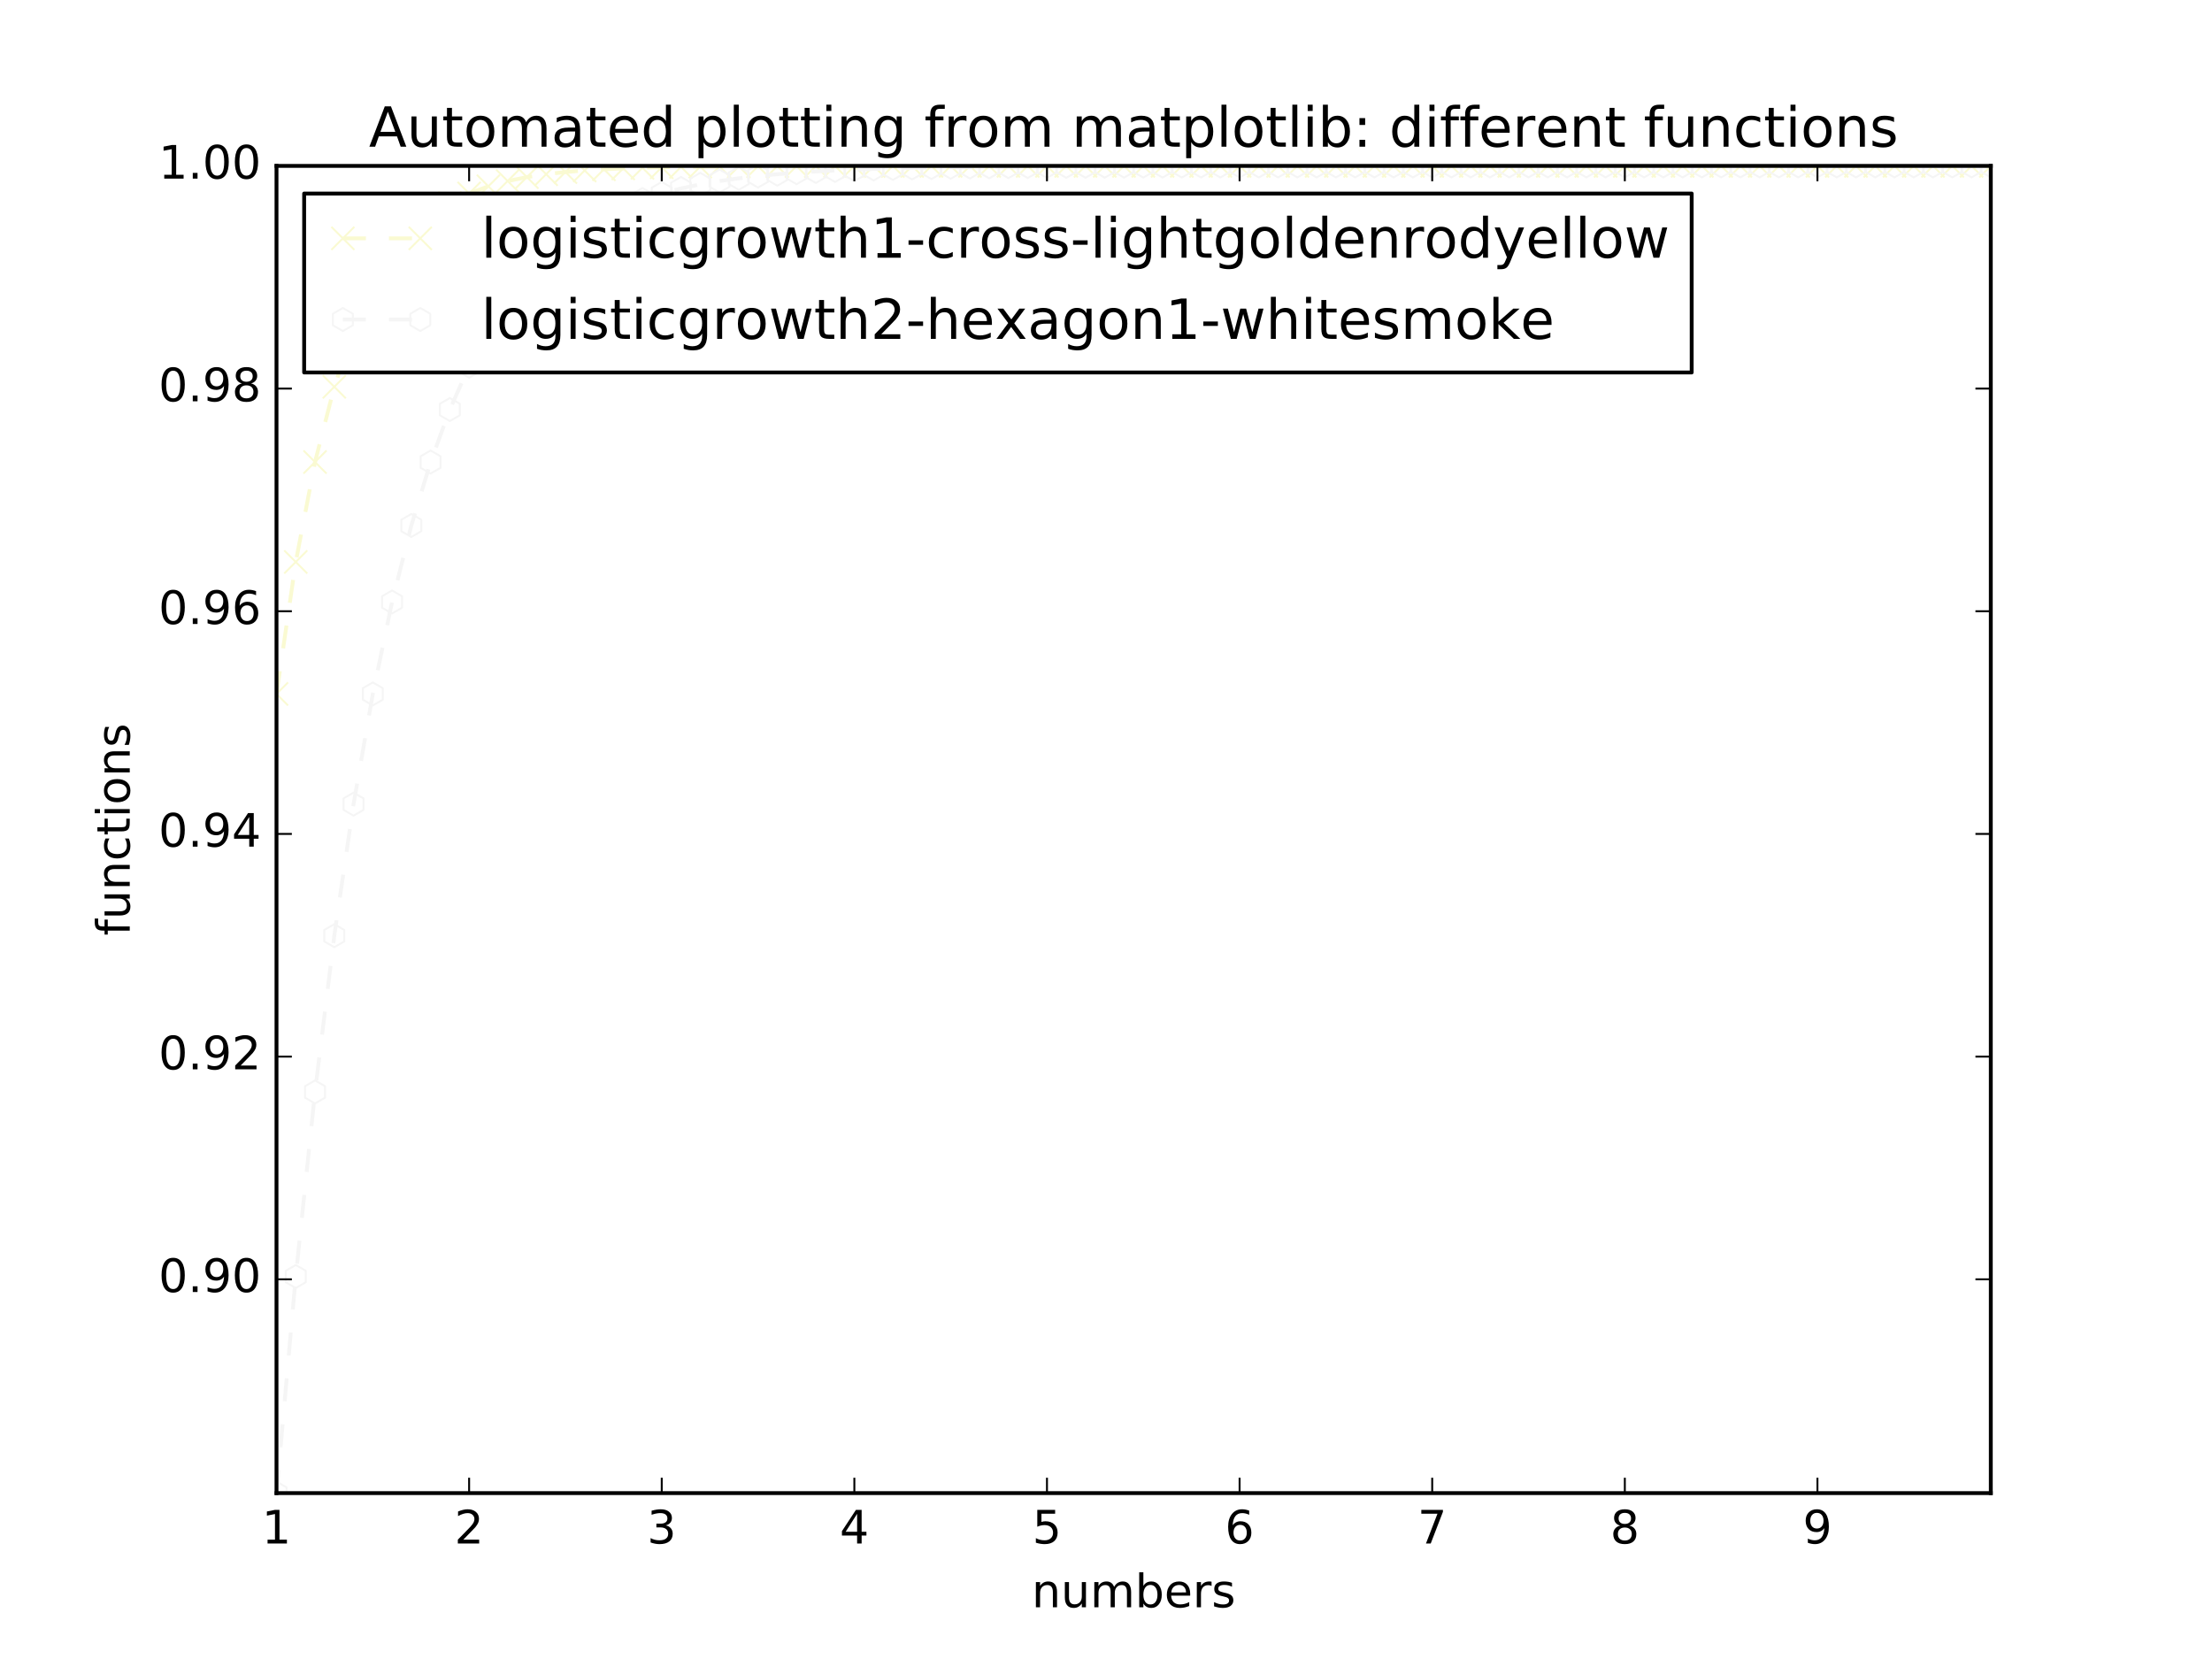 <?xml version="1.0" encoding="utf-8" standalone="no"?>
<!DOCTYPE svg PUBLIC "-//W3C//DTD SVG 1.1//EN"
  "http://www.w3.org/Graphics/SVG/1.1/DTD/svg11.dtd">
<!-- Created with matplotlib (http://matplotlib.org/) -->
<svg height="432pt" version="1.1" viewBox="0 0 576 432" width="576pt" xmlns="http://www.w3.org/2000/svg" xmlns:xlink="http://www.w3.org/1999/xlink">
 <defs>
  <style type="text/css">
*{stroke-linecap:butt;stroke-linejoin:round;stroke-miterlimit:100000;}
  </style>
 </defs>
 <g id="figure_1">
  <g id="patch_1">
   <path d="M 0 432 
L 576 432 
L 576 0 
L 0 0 
z
" style="fill:#ffffff;"/>
  </g>
  <g id="axes_1">
   <g id="patch_2">
    <path d="M 72 388.8 
L 518.4 388.8 
L 518.4 43.2 
L 72 43.2 
z
" style="fill:#ffffff;"/>
   </g>
   <g id="line2d_1">
    <path clip-path="url(#p8a1db11f63)" d="M 72 180.7 
L 77.016 146.33 
L 82.031 120.312 
L 87.047 100.722 
L 92.063 86.034 
L 97.079 75.054 
L 102.094 66.865 
L 107.11 60.769 
L 112.126 56.236 
L 117.142 52.868 
L 122.157 50.369 
L 127.173 48.514 
L 132.189 47.139 
L 137.204 46.119 
L 142.22 45.363 
L 147.236 44.803 
L 152.252 44.387 
L 157.267 44.08 
L 162.283 43.852 
L 167.299 43.683 
L 172.315 43.558 
L 177.33 43.465 
L 182.346 43.396 
L 187.362 43.345 
L 192.378 43.308 
L 197.393 43.28 
L 202.409 43.259 
L 207.425 43.244 
L 212.44 43.232 
L 217.456 43.224 
L 222.472 43.218 
L 227.488 43.213 
L 232.503 43.21 
L 237.519 43.207 
L 242.535 43.205 
L 247.551 43.204 
L 252.566 43.203 
L 257.582 43.202 
L 262.598 43.202 
L 267.613 43.201 
L 272.629 43.201 
L 277.645 43.201 
L 282.661 43.2 
L 287.676 43.2 
L 292.692 43.2 
L 297.708 43.2 
L 302.724 43.2 
L 307.739 43.2 
L 312.755 43.2 
L 317.771 43.2 
L 322.787 43.2 
L 327.802 43.2 
L 332.818 43.2 
L 337.834 43.2 
L 342.849 43.2 
L 347.865 43.2 
L 352.881 43.2 
L 357.897 43.2 
L 362.912 43.2 
L 367.928 43.2 
L 372.944 43.2 
L 377.96 43.2 
L 382.975 43.2 
L 387.991 43.2 
L 393.007 43.2 
L 398.022 43.2 
L 403.038 43.2 
L 408.054 43.2 
L 413.07 43.2 
L 418.085 43.2 
L 423.101 43.2 
L 428.117 43.2 
L 433.133 43.2 
L 438.148 43.2 
L 443.164 43.2 
L 448.18 43.2 
L 453.196 43.2 
L 458.211 43.2 
L 463.227 43.2 
L 468.243 43.2 
L 473.258 43.2 
L 478.274 43.2 
L 483.29 43.2 
L 488.306 43.2 
L 493.321 43.2 
L 498.337 43.2 
L 503.353 43.2 
L 508.369 43.2 
L 513.384 43.2 
L 518.4 43.2 
" style="fill:none;stroke:#fafad2;stroke-dasharray:6,6;stroke-dashoffset:0.0;"/>
    <defs>
     <path d="M -3 3 
L 3 -3 
M -3 -3 
L 3 3 
" id="meae7415ec0" style="stroke:#fafad2;stroke-width:0.5;"/>
    </defs>
    <g clip-path="url(#p8a1db11f63)">
     <use style="fill:none;stroke:#fafad2;stroke-width:0.5;" x="72.0" xlink:href="#meae7415ec0" y="180.7"/>
     <use style="fill:none;stroke:#fafad2;stroke-width:0.5;" x="77.016" xlink:href="#meae7415ec0" y="146.33"/>
     <use style="fill:none;stroke:#fafad2;stroke-width:0.5;" x="82.031" xlink:href="#meae7415ec0" y="120.312"/>
     <use style="fill:none;stroke:#fafad2;stroke-width:0.5;" x="87.047" xlink:href="#meae7415ec0" y="100.722"/>
     <use style="fill:none;stroke:#fafad2;stroke-width:0.5;" x="92.063" xlink:href="#meae7415ec0" y="86.034"/>
     <use style="fill:none;stroke:#fafad2;stroke-width:0.5;" x="97.079" xlink:href="#meae7415ec0" y="75.054"/>
     <use style="fill:none;stroke:#fafad2;stroke-width:0.5;" x="102.094" xlink:href="#meae7415ec0" y="66.865"/>
     <use style="fill:none;stroke:#fafad2;stroke-width:0.5;" x="107.11" xlink:href="#meae7415ec0" y="60.769"/>
     <use style="fill:none;stroke:#fafad2;stroke-width:0.5;" x="112.126" xlink:href="#meae7415ec0" y="56.236"/>
     <use style="fill:none;stroke:#fafad2;stroke-width:0.5;" x="117.142" xlink:href="#meae7415ec0" y="52.868"/>
     <use style="fill:none;stroke:#fafad2;stroke-width:0.5;" x="122.157" xlink:href="#meae7415ec0" y="50.369"/>
     <use style="fill:none;stroke:#fafad2;stroke-width:0.5;" x="127.173" xlink:href="#meae7415ec0" y="48.514"/>
     <use style="fill:none;stroke:#fafad2;stroke-width:0.5;" x="132.189" xlink:href="#meae7415ec0" y="47.139"/>
     <use style="fill:none;stroke:#fafad2;stroke-width:0.5;" x="137.204" xlink:href="#meae7415ec0" y="46.119"/>
     <use style="fill:none;stroke:#fafad2;stroke-width:0.5;" x="142.22" xlink:href="#meae7415ec0" y="45.363"/>
     <use style="fill:none;stroke:#fafad2;stroke-width:0.5;" x="147.236" xlink:href="#meae7415ec0" y="44.803"/>
     <use style="fill:none;stroke:#fafad2;stroke-width:0.5;" x="152.252" xlink:href="#meae7415ec0" y="44.387"/>
     <use style="fill:none;stroke:#fafad2;stroke-width:0.5;" x="157.267" xlink:href="#meae7415ec0" y="44.08"/>
     <use style="fill:none;stroke:#fafad2;stroke-width:0.5;" x="162.283" xlink:href="#meae7415ec0" y="43.852"/>
     <use style="fill:none;stroke:#fafad2;stroke-width:0.5;" x="167.299" xlink:href="#meae7415ec0" y="43.683"/>
     <use style="fill:none;stroke:#fafad2;stroke-width:0.5;" x="172.315" xlink:href="#meae7415ec0" y="43.558"/>
     <use style="fill:none;stroke:#fafad2;stroke-width:0.5;" x="177.33" xlink:href="#meae7415ec0" y="43.465"/>
     <use style="fill:none;stroke:#fafad2;stroke-width:0.5;" x="182.346" xlink:href="#meae7415ec0" y="43.396"/>
     <use style="fill:none;stroke:#fafad2;stroke-width:0.5;" x="187.362" xlink:href="#meae7415ec0" y="43.345"/>
     <use style="fill:none;stroke:#fafad2;stroke-width:0.5;" x="192.378" xlink:href="#meae7415ec0" y="43.308"/>
     <use style="fill:none;stroke:#fafad2;stroke-width:0.5;" x="197.393" xlink:href="#meae7415ec0" y="43.28"/>
     <use style="fill:none;stroke:#fafad2;stroke-width:0.5;" x="202.409" xlink:href="#meae7415ec0" y="43.259"/>
     <use style="fill:none;stroke:#fafad2;stroke-width:0.5;" x="207.425" xlink:href="#meae7415ec0" y="43.244"/>
     <use style="fill:none;stroke:#fafad2;stroke-width:0.5;" x="212.44" xlink:href="#meae7415ec0" y="43.232"/>
     <use style="fill:none;stroke:#fafad2;stroke-width:0.5;" x="217.456" xlink:href="#meae7415ec0" y="43.224"/>
     <use style="fill:none;stroke:#fafad2;stroke-width:0.5;" x="222.472" xlink:href="#meae7415ec0" y="43.218"/>
     <use style="fill:none;stroke:#fafad2;stroke-width:0.5;" x="227.488" xlink:href="#meae7415ec0" y="43.213"/>
     <use style="fill:none;stroke:#fafad2;stroke-width:0.5;" x="232.503" xlink:href="#meae7415ec0" y="43.21"/>
     <use style="fill:none;stroke:#fafad2;stroke-width:0.5;" x="237.519" xlink:href="#meae7415ec0" y="43.207"/>
     <use style="fill:none;stroke:#fafad2;stroke-width:0.5;" x="242.535" xlink:href="#meae7415ec0" y="43.205"/>
     <use style="fill:none;stroke:#fafad2;stroke-width:0.5;" x="247.551" xlink:href="#meae7415ec0" y="43.204"/>
     <use style="fill:none;stroke:#fafad2;stroke-width:0.5;" x="252.566" xlink:href="#meae7415ec0" y="43.203"/>
     <use style="fill:none;stroke:#fafad2;stroke-width:0.5;" x="257.582" xlink:href="#meae7415ec0" y="43.202"/>
     <use style="fill:none;stroke:#fafad2;stroke-width:0.5;" x="262.598" xlink:href="#meae7415ec0" y="43.202"/>
     <use style="fill:none;stroke:#fafad2;stroke-width:0.5;" x="267.613" xlink:href="#meae7415ec0" y="43.201"/>
     <use style="fill:none;stroke:#fafad2;stroke-width:0.5;" x="272.629" xlink:href="#meae7415ec0" y="43.201"/>
     <use style="fill:none;stroke:#fafad2;stroke-width:0.5;" x="277.645" xlink:href="#meae7415ec0" y="43.201"/>
     <use style="fill:none;stroke:#fafad2;stroke-width:0.5;" x="282.661" xlink:href="#meae7415ec0" y="43.2"/>
     <use style="fill:none;stroke:#fafad2;stroke-width:0.5;" x="287.676" xlink:href="#meae7415ec0" y="43.2"/>
     <use style="fill:none;stroke:#fafad2;stroke-width:0.5;" x="292.692" xlink:href="#meae7415ec0" y="43.2"/>
     <use style="fill:none;stroke:#fafad2;stroke-width:0.5;" x="297.708" xlink:href="#meae7415ec0" y="43.2"/>
     <use style="fill:none;stroke:#fafad2;stroke-width:0.5;" x="302.724" xlink:href="#meae7415ec0" y="43.2"/>
     <use style="fill:none;stroke:#fafad2;stroke-width:0.5;" x="307.739" xlink:href="#meae7415ec0" y="43.2"/>
     <use style="fill:none;stroke:#fafad2;stroke-width:0.5;" x="312.755" xlink:href="#meae7415ec0" y="43.2"/>
     <use style="fill:none;stroke:#fafad2;stroke-width:0.5;" x="317.771" xlink:href="#meae7415ec0" y="43.2"/>
     <use style="fill:none;stroke:#fafad2;stroke-width:0.5;" x="322.787" xlink:href="#meae7415ec0" y="43.2"/>
     <use style="fill:none;stroke:#fafad2;stroke-width:0.5;" x="327.802" xlink:href="#meae7415ec0" y="43.2"/>
     <use style="fill:none;stroke:#fafad2;stroke-width:0.5;" x="332.818" xlink:href="#meae7415ec0" y="43.2"/>
     <use style="fill:none;stroke:#fafad2;stroke-width:0.5;" x="337.834" xlink:href="#meae7415ec0" y="43.2"/>
     <use style="fill:none;stroke:#fafad2;stroke-width:0.5;" x="342.849" xlink:href="#meae7415ec0" y="43.2"/>
     <use style="fill:none;stroke:#fafad2;stroke-width:0.5;" x="347.865" xlink:href="#meae7415ec0" y="43.2"/>
     <use style="fill:none;stroke:#fafad2;stroke-width:0.5;" x="352.881" xlink:href="#meae7415ec0" y="43.2"/>
     <use style="fill:none;stroke:#fafad2;stroke-width:0.5;" x="357.897" xlink:href="#meae7415ec0" y="43.2"/>
     <use style="fill:none;stroke:#fafad2;stroke-width:0.5;" x="362.912" xlink:href="#meae7415ec0" y="43.2"/>
     <use style="fill:none;stroke:#fafad2;stroke-width:0.5;" x="367.928" xlink:href="#meae7415ec0" y="43.2"/>
     <use style="fill:none;stroke:#fafad2;stroke-width:0.5;" x="372.944" xlink:href="#meae7415ec0" y="43.2"/>
     <use style="fill:none;stroke:#fafad2;stroke-width:0.5;" x="377.96" xlink:href="#meae7415ec0" y="43.2"/>
     <use style="fill:none;stroke:#fafad2;stroke-width:0.5;" x="382.975" xlink:href="#meae7415ec0" y="43.2"/>
     <use style="fill:none;stroke:#fafad2;stroke-width:0.5;" x="387.991" xlink:href="#meae7415ec0" y="43.2"/>
     <use style="fill:none;stroke:#fafad2;stroke-width:0.5;" x="393.007" xlink:href="#meae7415ec0" y="43.2"/>
     <use style="fill:none;stroke:#fafad2;stroke-width:0.5;" x="398.022" xlink:href="#meae7415ec0" y="43.2"/>
     <use style="fill:none;stroke:#fafad2;stroke-width:0.5;" x="403.038" xlink:href="#meae7415ec0" y="43.2"/>
     <use style="fill:none;stroke:#fafad2;stroke-width:0.5;" x="408.054" xlink:href="#meae7415ec0" y="43.2"/>
     <use style="fill:none;stroke:#fafad2;stroke-width:0.5;" x="413.07" xlink:href="#meae7415ec0" y="43.2"/>
     <use style="fill:none;stroke:#fafad2;stroke-width:0.5;" x="418.085" xlink:href="#meae7415ec0" y="43.2"/>
     <use style="fill:none;stroke:#fafad2;stroke-width:0.5;" x="423.101" xlink:href="#meae7415ec0" y="43.2"/>
     <use style="fill:none;stroke:#fafad2;stroke-width:0.5;" x="428.117" xlink:href="#meae7415ec0" y="43.2"/>
     <use style="fill:none;stroke:#fafad2;stroke-width:0.5;" x="433.133" xlink:href="#meae7415ec0" y="43.2"/>
     <use style="fill:none;stroke:#fafad2;stroke-width:0.5;" x="438.148" xlink:href="#meae7415ec0" y="43.2"/>
     <use style="fill:none;stroke:#fafad2;stroke-width:0.5;" x="443.164" xlink:href="#meae7415ec0" y="43.2"/>
     <use style="fill:none;stroke:#fafad2;stroke-width:0.5;" x="448.18" xlink:href="#meae7415ec0" y="43.2"/>
     <use style="fill:none;stroke:#fafad2;stroke-width:0.5;" x="453.196" xlink:href="#meae7415ec0" y="43.2"/>
     <use style="fill:none;stroke:#fafad2;stroke-width:0.5;" x="458.211" xlink:href="#meae7415ec0" y="43.2"/>
     <use style="fill:none;stroke:#fafad2;stroke-width:0.5;" x="463.227" xlink:href="#meae7415ec0" y="43.2"/>
     <use style="fill:none;stroke:#fafad2;stroke-width:0.5;" x="468.243" xlink:href="#meae7415ec0" y="43.2"/>
     <use style="fill:none;stroke:#fafad2;stroke-width:0.5;" x="473.258" xlink:href="#meae7415ec0" y="43.2"/>
     <use style="fill:none;stroke:#fafad2;stroke-width:0.5;" x="478.274" xlink:href="#meae7415ec0" y="43.2"/>
     <use style="fill:none;stroke:#fafad2;stroke-width:0.5;" x="483.29" xlink:href="#meae7415ec0" y="43.2"/>
     <use style="fill:none;stroke:#fafad2;stroke-width:0.5;" x="488.306" xlink:href="#meae7415ec0" y="43.2"/>
     <use style="fill:none;stroke:#fafad2;stroke-width:0.5;" x="493.321" xlink:href="#meae7415ec0" y="43.2"/>
     <use style="fill:none;stroke:#fafad2;stroke-width:0.5;" x="498.337" xlink:href="#meae7415ec0" y="43.2"/>
     <use style="fill:none;stroke:#fafad2;stroke-width:0.5;" x="503.353" xlink:href="#meae7415ec0" y="43.2"/>
     <use style="fill:none;stroke:#fafad2;stroke-width:0.5;" x="508.369" xlink:href="#meae7415ec0" y="43.2"/>
     <use style="fill:none;stroke:#fafad2;stroke-width:0.5;" x="513.384" xlink:href="#meae7415ec0" y="43.2"/>
     <use style="fill:none;stroke:#fafad2;stroke-width:0.5;" x="518.4" xlink:href="#meae7415ec0" y="43.2"/>
    </g>
   </g>
   <g id="line2d_2">
    <path clip-path="url(#p8a1db11f63)" d="M 72 388.8 
L 77.016 332.402 
L 82.031 284.339 
L 87.047 243.65 
L 92.063 209.398 
L 97.079 180.7 
L 102.094 156.752 
L 107.11 136.833 
L 112.126 120.312 
L 117.142 106.639 
L 122.157 95.347 
L 127.173 86.034 
L 132.189 78.363 
L 137.204 72.053 
L 142.22 66.865 
L 147.236 62.604 
L 152.252 59.106 
L 157.267 56.236 
L 162.283 53.882 
L 167.299 51.951 
L 172.315 50.369 
L 177.33 49.072 
L 182.346 48.009 
L 187.362 47.139 
L 192.378 46.426 
L 197.393 45.841 
L 202.409 45.363 
L 207.425 44.971 
L 212.44 44.65 
L 217.456 44.387 
L 222.472 44.172 
L 227.488 43.996 
L 232.503 43.852 
L 237.519 43.734 
L 242.535 43.637 
L 247.551 43.558 
L 252.566 43.493 
L 257.582 43.44 
L 262.598 43.396 
L 267.613 43.361 
L 272.629 43.332 
L 277.645 43.308 
L 282.661 43.288 
L 287.676 43.272 
L 292.692 43.259 
L 297.708 43.248 
L 302.724 43.24 
L 307.739 43.232 
L 312.755 43.227 
L 317.771 43.222 
L 322.787 43.218 
L 327.802 43.215 
L 332.818 43.212 
L 337.834 43.21 
L 342.849 43.208 
L 347.865 43.207 
L 352.881 43.205 
L 357.897 43.204 
L 362.912 43.204 
L 367.928 43.203 
L 372.944 43.202 
L 377.96 43.202 
L 382.975 43.202 
L 387.991 43.201 
L 393.007 43.201 
L 398.022 43.201 
L 403.038 43.201 
L 408.054 43.201 
L 413.07 43.2 
L 418.085 43.2 
L 423.101 43.2 
L 428.117 43.2 
L 433.133 43.2 
L 438.148 43.2 
L 443.164 43.2 
L 448.18 43.2 
L 453.196 43.2 
L 458.211 43.2 
L 463.227 43.2 
L 468.243 43.2 
L 473.258 43.2 
L 478.274 43.2 
L 483.29 43.2 
L 488.306 43.2 
L 493.321 43.2 
L 498.337 43.2 
L 503.353 43.2 
L 508.369 43.2 
L 513.384 43.2 
L 518.4 43.2 
" style="fill:none;stroke:#f5f5f5;stroke-dasharray:6,6;stroke-dashoffset:0.0;"/>
    <defs>
     <path d="M 0 -3 
L -2.598 -1.5 
L -2.598 1.5 
L -0 3 
L 2.598 1.5 
L 2.598 -1.5 
z
" id="me2d99c4fc9" style="stroke:#f5f5f5;stroke-linejoin:miter;stroke-width:0.5;"/>
    </defs>
    <g clip-path="url(#p8a1db11f63)">
     <use style="fill:none;stroke:#f5f5f5;stroke-linejoin:miter;stroke-width:0.5;" x="72.0" xlink:href="#me2d99c4fc9" y="388.8"/>
     <use style="fill:none;stroke:#f5f5f5;stroke-linejoin:miter;stroke-width:0.5;" x="77.016" xlink:href="#me2d99c4fc9" y="332.402"/>
     <use style="fill:none;stroke:#f5f5f5;stroke-linejoin:miter;stroke-width:0.5;" x="82.031" xlink:href="#me2d99c4fc9" y="284.339"/>
     <use style="fill:none;stroke:#f5f5f5;stroke-linejoin:miter;stroke-width:0.5;" x="87.047" xlink:href="#me2d99c4fc9" y="243.65"/>
     <use style="fill:none;stroke:#f5f5f5;stroke-linejoin:miter;stroke-width:0.5;" x="92.063" xlink:href="#me2d99c4fc9" y="209.398"/>
     <use style="fill:none;stroke:#f5f5f5;stroke-linejoin:miter;stroke-width:0.5;" x="97.079" xlink:href="#me2d99c4fc9" y="180.7"/>
     <use style="fill:none;stroke:#f5f5f5;stroke-linejoin:miter;stroke-width:0.5;" x="102.094" xlink:href="#me2d99c4fc9" y="156.752"/>
     <use style="fill:none;stroke:#f5f5f5;stroke-linejoin:miter;stroke-width:0.5;" x="107.11" xlink:href="#me2d99c4fc9" y="136.833"/>
     <use style="fill:none;stroke:#f5f5f5;stroke-linejoin:miter;stroke-width:0.5;" x="112.126" xlink:href="#me2d99c4fc9" y="120.312"/>
     <use style="fill:none;stroke:#f5f5f5;stroke-linejoin:miter;stroke-width:0.5;" x="117.142" xlink:href="#me2d99c4fc9" y="106.639"/>
     <use style="fill:none;stroke:#f5f5f5;stroke-linejoin:miter;stroke-width:0.5;" x="122.157" xlink:href="#me2d99c4fc9" y="95.347"/>
     <use style="fill:none;stroke:#f5f5f5;stroke-linejoin:miter;stroke-width:0.5;" x="127.173" xlink:href="#me2d99c4fc9" y="86.034"/>
     <use style="fill:none;stroke:#f5f5f5;stroke-linejoin:miter;stroke-width:0.5;" x="132.189" xlink:href="#me2d99c4fc9" y="78.363"/>
     <use style="fill:none;stroke:#f5f5f5;stroke-linejoin:miter;stroke-width:0.5;" x="137.204" xlink:href="#me2d99c4fc9" y="72.053"/>
     <use style="fill:none;stroke:#f5f5f5;stroke-linejoin:miter;stroke-width:0.5;" x="142.22" xlink:href="#me2d99c4fc9" y="66.865"/>
     <use style="fill:none;stroke:#f5f5f5;stroke-linejoin:miter;stroke-width:0.5;" x="147.236" xlink:href="#me2d99c4fc9" y="62.604"/>
     <use style="fill:none;stroke:#f5f5f5;stroke-linejoin:miter;stroke-width:0.5;" x="152.252" xlink:href="#me2d99c4fc9" y="59.106"/>
     <use style="fill:none;stroke:#f5f5f5;stroke-linejoin:miter;stroke-width:0.5;" x="157.267" xlink:href="#me2d99c4fc9" y="56.236"/>
     <use style="fill:none;stroke:#f5f5f5;stroke-linejoin:miter;stroke-width:0.5;" x="162.283" xlink:href="#me2d99c4fc9" y="53.882"/>
     <use style="fill:none;stroke:#f5f5f5;stroke-linejoin:miter;stroke-width:0.5;" x="167.299" xlink:href="#me2d99c4fc9" y="51.951"/>
     <use style="fill:none;stroke:#f5f5f5;stroke-linejoin:miter;stroke-width:0.5;" x="172.315" xlink:href="#me2d99c4fc9" y="50.369"/>
     <use style="fill:none;stroke:#f5f5f5;stroke-linejoin:miter;stroke-width:0.5;" x="177.33" xlink:href="#me2d99c4fc9" y="49.072"/>
     <use style="fill:none;stroke:#f5f5f5;stroke-linejoin:miter;stroke-width:0.5;" x="182.346" xlink:href="#me2d99c4fc9" y="48.009"/>
     <use style="fill:none;stroke:#f5f5f5;stroke-linejoin:miter;stroke-width:0.5;" x="187.362" xlink:href="#me2d99c4fc9" y="47.139"/>
     <use style="fill:none;stroke:#f5f5f5;stroke-linejoin:miter;stroke-width:0.5;" x="192.378" xlink:href="#me2d99c4fc9" y="46.426"/>
     <use style="fill:none;stroke:#f5f5f5;stroke-linejoin:miter;stroke-width:0.5;" x="197.393" xlink:href="#me2d99c4fc9" y="45.841"/>
     <use style="fill:none;stroke:#f5f5f5;stroke-linejoin:miter;stroke-width:0.5;" x="202.409" xlink:href="#me2d99c4fc9" y="45.363"/>
     <use style="fill:none;stroke:#f5f5f5;stroke-linejoin:miter;stroke-width:0.5;" x="207.425" xlink:href="#me2d99c4fc9" y="44.971"/>
     <use style="fill:none;stroke:#f5f5f5;stroke-linejoin:miter;stroke-width:0.5;" x="212.44" xlink:href="#me2d99c4fc9" y="44.65"/>
     <use style="fill:none;stroke:#f5f5f5;stroke-linejoin:miter;stroke-width:0.5;" x="217.456" xlink:href="#me2d99c4fc9" y="44.387"/>
     <use style="fill:none;stroke:#f5f5f5;stroke-linejoin:miter;stroke-width:0.5;" x="222.472" xlink:href="#me2d99c4fc9" y="44.172"/>
     <use style="fill:none;stroke:#f5f5f5;stroke-linejoin:miter;stroke-width:0.5;" x="227.488" xlink:href="#me2d99c4fc9" y="43.996"/>
     <use style="fill:none;stroke:#f5f5f5;stroke-linejoin:miter;stroke-width:0.5;" x="232.503" xlink:href="#me2d99c4fc9" y="43.852"/>
     <use style="fill:none;stroke:#f5f5f5;stroke-linejoin:miter;stroke-width:0.5;" x="237.519" xlink:href="#me2d99c4fc9" y="43.734"/>
     <use style="fill:none;stroke:#f5f5f5;stroke-linejoin:miter;stroke-width:0.5;" x="242.535" xlink:href="#me2d99c4fc9" y="43.637"/>
     <use style="fill:none;stroke:#f5f5f5;stroke-linejoin:miter;stroke-width:0.5;" x="247.551" xlink:href="#me2d99c4fc9" y="43.558"/>
     <use style="fill:none;stroke:#f5f5f5;stroke-linejoin:miter;stroke-width:0.5;" x="252.566" xlink:href="#me2d99c4fc9" y="43.493"/>
     <use style="fill:none;stroke:#f5f5f5;stroke-linejoin:miter;stroke-width:0.5;" x="257.582" xlink:href="#me2d99c4fc9" y="43.44"/>
     <use style="fill:none;stroke:#f5f5f5;stroke-linejoin:miter;stroke-width:0.5;" x="262.598" xlink:href="#me2d99c4fc9" y="43.396"/>
     <use style="fill:none;stroke:#f5f5f5;stroke-linejoin:miter;stroke-width:0.5;" x="267.613" xlink:href="#me2d99c4fc9" y="43.361"/>
     <use style="fill:none;stroke:#f5f5f5;stroke-linejoin:miter;stroke-width:0.5;" x="272.629" xlink:href="#me2d99c4fc9" y="43.332"/>
     <use style="fill:none;stroke:#f5f5f5;stroke-linejoin:miter;stroke-width:0.5;" x="277.645" xlink:href="#me2d99c4fc9" y="43.308"/>
     <use style="fill:none;stroke:#f5f5f5;stroke-linejoin:miter;stroke-width:0.5;" x="282.661" xlink:href="#me2d99c4fc9" y="43.288"/>
     <use style="fill:none;stroke:#f5f5f5;stroke-linejoin:miter;stroke-width:0.5;" x="287.676" xlink:href="#me2d99c4fc9" y="43.272"/>
     <use style="fill:none;stroke:#f5f5f5;stroke-linejoin:miter;stroke-width:0.5;" x="292.692" xlink:href="#me2d99c4fc9" y="43.259"/>
     <use style="fill:none;stroke:#f5f5f5;stroke-linejoin:miter;stroke-width:0.5;" x="297.708" xlink:href="#me2d99c4fc9" y="43.248"/>
     <use style="fill:none;stroke:#f5f5f5;stroke-linejoin:miter;stroke-width:0.5;" x="302.724" xlink:href="#me2d99c4fc9" y="43.24"/>
     <use style="fill:none;stroke:#f5f5f5;stroke-linejoin:miter;stroke-width:0.5;" x="307.739" xlink:href="#me2d99c4fc9" y="43.232"/>
     <use style="fill:none;stroke:#f5f5f5;stroke-linejoin:miter;stroke-width:0.5;" x="312.755" xlink:href="#me2d99c4fc9" y="43.227"/>
     <use style="fill:none;stroke:#f5f5f5;stroke-linejoin:miter;stroke-width:0.5;" x="317.771" xlink:href="#me2d99c4fc9" y="43.222"/>
     <use style="fill:none;stroke:#f5f5f5;stroke-linejoin:miter;stroke-width:0.5;" x="322.787" xlink:href="#me2d99c4fc9" y="43.218"/>
     <use style="fill:none;stroke:#f5f5f5;stroke-linejoin:miter;stroke-width:0.5;" x="327.802" xlink:href="#me2d99c4fc9" y="43.215"/>
     <use style="fill:none;stroke:#f5f5f5;stroke-linejoin:miter;stroke-width:0.5;" x="332.818" xlink:href="#me2d99c4fc9" y="43.212"/>
     <use style="fill:none;stroke:#f5f5f5;stroke-linejoin:miter;stroke-width:0.5;" x="337.834" xlink:href="#me2d99c4fc9" y="43.21"/>
     <use style="fill:none;stroke:#f5f5f5;stroke-linejoin:miter;stroke-width:0.5;" x="342.849" xlink:href="#me2d99c4fc9" y="43.208"/>
     <use style="fill:none;stroke:#f5f5f5;stroke-linejoin:miter;stroke-width:0.5;" x="347.865" xlink:href="#me2d99c4fc9" y="43.207"/>
     <use style="fill:none;stroke:#f5f5f5;stroke-linejoin:miter;stroke-width:0.5;" x="352.881" xlink:href="#me2d99c4fc9" y="43.205"/>
     <use style="fill:none;stroke:#f5f5f5;stroke-linejoin:miter;stroke-width:0.5;" x="357.897" xlink:href="#me2d99c4fc9" y="43.204"/>
     <use style="fill:none;stroke:#f5f5f5;stroke-linejoin:miter;stroke-width:0.5;" x="362.912" xlink:href="#me2d99c4fc9" y="43.204"/>
     <use style="fill:none;stroke:#f5f5f5;stroke-linejoin:miter;stroke-width:0.5;" x="367.928" xlink:href="#me2d99c4fc9" y="43.203"/>
     <use style="fill:none;stroke:#f5f5f5;stroke-linejoin:miter;stroke-width:0.5;" x="372.944" xlink:href="#me2d99c4fc9" y="43.202"/>
     <use style="fill:none;stroke:#f5f5f5;stroke-linejoin:miter;stroke-width:0.5;" x="377.96" xlink:href="#me2d99c4fc9" y="43.202"/>
     <use style="fill:none;stroke:#f5f5f5;stroke-linejoin:miter;stroke-width:0.5;" x="382.975" xlink:href="#me2d99c4fc9" y="43.202"/>
     <use style="fill:none;stroke:#f5f5f5;stroke-linejoin:miter;stroke-width:0.5;" x="387.991" xlink:href="#me2d99c4fc9" y="43.201"/>
     <use style="fill:none;stroke:#f5f5f5;stroke-linejoin:miter;stroke-width:0.5;" x="393.007" xlink:href="#me2d99c4fc9" y="43.201"/>
     <use style="fill:none;stroke:#f5f5f5;stroke-linejoin:miter;stroke-width:0.5;" x="398.022" xlink:href="#me2d99c4fc9" y="43.201"/>
     <use style="fill:none;stroke:#f5f5f5;stroke-linejoin:miter;stroke-width:0.5;" x="403.038" xlink:href="#me2d99c4fc9" y="43.201"/>
     <use style="fill:none;stroke:#f5f5f5;stroke-linejoin:miter;stroke-width:0.5;" x="408.054" xlink:href="#me2d99c4fc9" y="43.201"/>
     <use style="fill:none;stroke:#f5f5f5;stroke-linejoin:miter;stroke-width:0.5;" x="413.07" xlink:href="#me2d99c4fc9" y="43.2"/>
     <use style="fill:none;stroke:#f5f5f5;stroke-linejoin:miter;stroke-width:0.5;" x="418.085" xlink:href="#me2d99c4fc9" y="43.2"/>
     <use style="fill:none;stroke:#f5f5f5;stroke-linejoin:miter;stroke-width:0.5;" x="423.101" xlink:href="#me2d99c4fc9" y="43.2"/>
     <use style="fill:none;stroke:#f5f5f5;stroke-linejoin:miter;stroke-width:0.5;" x="428.117" xlink:href="#me2d99c4fc9" y="43.2"/>
     <use style="fill:none;stroke:#f5f5f5;stroke-linejoin:miter;stroke-width:0.5;" x="433.133" xlink:href="#me2d99c4fc9" y="43.2"/>
     <use style="fill:none;stroke:#f5f5f5;stroke-linejoin:miter;stroke-width:0.5;" x="438.148" xlink:href="#me2d99c4fc9" y="43.2"/>
     <use style="fill:none;stroke:#f5f5f5;stroke-linejoin:miter;stroke-width:0.5;" x="443.164" xlink:href="#me2d99c4fc9" y="43.2"/>
     <use style="fill:none;stroke:#f5f5f5;stroke-linejoin:miter;stroke-width:0.5;" x="448.18" xlink:href="#me2d99c4fc9" y="43.2"/>
     <use style="fill:none;stroke:#f5f5f5;stroke-linejoin:miter;stroke-width:0.5;" x="453.196" xlink:href="#me2d99c4fc9" y="43.2"/>
     <use style="fill:none;stroke:#f5f5f5;stroke-linejoin:miter;stroke-width:0.5;" x="458.211" xlink:href="#me2d99c4fc9" y="43.2"/>
     <use style="fill:none;stroke:#f5f5f5;stroke-linejoin:miter;stroke-width:0.5;" x="463.227" xlink:href="#me2d99c4fc9" y="43.2"/>
     <use style="fill:none;stroke:#f5f5f5;stroke-linejoin:miter;stroke-width:0.5;" x="468.243" xlink:href="#me2d99c4fc9" y="43.2"/>
     <use style="fill:none;stroke:#f5f5f5;stroke-linejoin:miter;stroke-width:0.5;" x="473.258" xlink:href="#me2d99c4fc9" y="43.2"/>
     <use style="fill:none;stroke:#f5f5f5;stroke-linejoin:miter;stroke-width:0.5;" x="478.274" xlink:href="#me2d99c4fc9" y="43.2"/>
     <use style="fill:none;stroke:#f5f5f5;stroke-linejoin:miter;stroke-width:0.5;" x="483.29" xlink:href="#me2d99c4fc9" y="43.2"/>
     <use style="fill:none;stroke:#f5f5f5;stroke-linejoin:miter;stroke-width:0.5;" x="488.306" xlink:href="#me2d99c4fc9" y="43.2"/>
     <use style="fill:none;stroke:#f5f5f5;stroke-linejoin:miter;stroke-width:0.5;" x="493.321" xlink:href="#me2d99c4fc9" y="43.2"/>
     <use style="fill:none;stroke:#f5f5f5;stroke-linejoin:miter;stroke-width:0.5;" x="498.337" xlink:href="#me2d99c4fc9" y="43.2"/>
     <use style="fill:none;stroke:#f5f5f5;stroke-linejoin:miter;stroke-width:0.5;" x="503.353" xlink:href="#me2d99c4fc9" y="43.2"/>
     <use style="fill:none;stroke:#f5f5f5;stroke-linejoin:miter;stroke-width:0.5;" x="508.369" xlink:href="#me2d99c4fc9" y="43.2"/>
     <use style="fill:none;stroke:#f5f5f5;stroke-linejoin:miter;stroke-width:0.5;" x="513.384" xlink:href="#me2d99c4fc9" y="43.2"/>
     <use style="fill:none;stroke:#f5f5f5;stroke-linejoin:miter;stroke-width:0.5;" x="518.4" xlink:href="#me2d99c4fc9" y="43.2"/>
    </g>
   </g>
   <g id="patch_3">
    <path d="M 72 43.2 
L 518.4 43.2 
" style="fill:none;stroke:#000000;stroke-linecap:square;stroke-linejoin:miter;"/>
   </g>
   <g id="patch_4">
    <path d="M 518.4 388.8 
L 518.4 43.2 
" style="fill:none;stroke:#000000;stroke-linecap:square;stroke-linejoin:miter;"/>
   </g>
   <g id="patch_5">
    <path d="M 72 388.8 
L 518.4 388.8 
" style="fill:none;stroke:#000000;stroke-linecap:square;stroke-linejoin:miter;"/>
   </g>
   <g id="patch_6">
    <path d="M 72 388.8 
L 72 43.2 
" style="fill:none;stroke:#000000;stroke-linecap:square;stroke-linejoin:miter;"/>
   </g>
   <g id="matplotlib.axis_1">
    <g id="xtick_1">
     <g id="line2d_3">
      <defs>
       <path d="M 0 0 
L 0 -4 
" id="mb702d25dff" style="stroke:#000000;stroke-width:0.5;"/>
      </defs>
      <g>
       <use style="stroke:#000000;stroke-width:0.5;" x="72.0" xlink:href="#mb702d25dff" y="388.8"/>
      </g>
     </g>
     <g id="line2d_4">
      <defs>
       <path d="M 0 0 
L 0 4 
" id="mb00f5351e3" style="stroke:#000000;stroke-width:0.5;"/>
      </defs>
      <g>
       <use style="stroke:#000000;stroke-width:0.5;" x="72.0" xlink:href="#mb00f5351e3" y="43.2"/>
      </g>
     </g>
     <g id="text_1">
      <!-- 1 -->
      <defs>
       <path d="M 12.406 8.297 
L 28.516 8.297 
L 28.516 63.922 
L 10.984 60.406 
L 10.984 69.391 
L 28.422 72.906 
L 38.281 72.906 
L 38.281 8.297 
L 54.391 8.297 
L 54.391 0 
L 12.406 0 
z
" id="BitstreamVeraSans-Roman-31"/>
      </defs>
      <g transform="translate(68.183 401.918)scale(0.12 -0.12)">
       <use xlink:href="#BitstreamVeraSans-Roman-31"/>
      </g>
     </g>
    </g>
    <g id="xtick_2">
     <g id="line2d_5">
      <g>
       <use style="stroke:#000000;stroke-width:0.5;" x="122.157" xlink:href="#mb702d25dff" y="388.8"/>
      </g>
     </g>
     <g id="line2d_6">
      <g>
       <use style="stroke:#000000;stroke-width:0.5;" x="122.157" xlink:href="#mb00f5351e3" y="43.2"/>
      </g>
     </g>
     <g id="text_2">
      <!-- 2 -->
      <defs>
       <path d="M 19.188 8.297 
L 53.609 8.297 
L 53.609 0 
L 7.328 0 
L 7.328 8.297 
Q 12.938 14.109 22.625 23.891 
Q 32.328 33.688 34.812 36.531 
Q 39.547 41.844 41.422 45.531 
Q 43.312 49.219 43.312 52.781 
Q 43.312 58.594 39.234 62.25 
Q 35.156 65.922 28.609 65.922 
Q 23.969 65.922 18.812 64.312 
Q 13.672 62.703 7.812 59.422 
L 7.812 69.391 
Q 13.766 71.781 18.938 73 
Q 24.125 74.219 28.422 74.219 
Q 39.75 74.219 46.484 68.547 
Q 53.219 62.891 53.219 53.422 
Q 53.219 48.922 51.531 44.891 
Q 49.859 40.875 45.406 35.406 
Q 44.188 33.984 37.641 27.219 
Q 31.109 20.453 19.188 8.297 
" id="BitstreamVeraSans-Roman-32"/>
      </defs>
      <g transform="translate(118.34 401.918)scale(0.12 -0.12)">
       <use xlink:href="#BitstreamVeraSans-Roman-32"/>
      </g>
     </g>
    </g>
    <g id="xtick_3">
     <g id="line2d_7">
      <g>
       <use style="stroke:#000000;stroke-width:0.5;" x="172.315" xlink:href="#mb702d25dff" y="388.8"/>
      </g>
     </g>
     <g id="line2d_8">
      <g>
       <use style="stroke:#000000;stroke-width:0.5;" x="172.315" xlink:href="#mb00f5351e3" y="43.2"/>
      </g>
     </g>
     <g id="text_3">
      <!-- 3 -->
      <defs>
       <path d="M 40.578 39.312 
Q 47.656 37.797 51.625 33 
Q 55.609 28.219 55.609 21.188 
Q 55.609 10.406 48.188 4.484 
Q 40.766 -1.422 27.094 -1.422 
Q 22.516 -1.422 17.656 -0.516 
Q 12.797 0.391 7.625 2.203 
L 7.625 11.719 
Q 11.719 9.328 16.594 8.109 
Q 21.484 6.891 26.812 6.891 
Q 36.078 6.891 40.938 10.547 
Q 45.797 14.203 45.797 21.188 
Q 45.797 27.641 41.281 31.266 
Q 36.766 34.906 28.719 34.906 
L 20.219 34.906 
L 20.219 43.016 
L 29.109 43.016 
Q 36.375 43.016 40.234 45.922 
Q 44.094 48.828 44.094 54.297 
Q 44.094 59.906 40.109 62.906 
Q 36.141 65.922 28.719 65.922 
Q 24.656 65.922 20.016 65.031 
Q 15.375 64.156 9.812 62.312 
L 9.812 71.094 
Q 15.438 72.656 20.344 73.438 
Q 25.25 74.219 29.594 74.219 
Q 40.828 74.219 47.359 69.109 
Q 53.906 64.016 53.906 55.328 
Q 53.906 49.266 50.438 45.094 
Q 46.969 40.922 40.578 39.312 
" id="BitstreamVeraSans-Roman-33"/>
      </defs>
      <g transform="translate(168.497 401.918)scale(0.12 -0.12)">
       <use xlink:href="#BitstreamVeraSans-Roman-33"/>
      </g>
     </g>
    </g>
    <g id="xtick_4">
     <g id="line2d_9">
      <g>
       <use style="stroke:#000000;stroke-width:0.5;" x="222.472" xlink:href="#mb702d25dff" y="388.8"/>
      </g>
     </g>
     <g id="line2d_10">
      <g>
       <use style="stroke:#000000;stroke-width:0.5;" x="222.472" xlink:href="#mb00f5351e3" y="43.2"/>
      </g>
     </g>
     <g id="text_4">
      <!-- 4 -->
      <defs>
       <path d="M 37.797 64.312 
L 12.891 25.391 
L 37.797 25.391 
z
M 35.203 72.906 
L 47.609 72.906 
L 47.609 25.391 
L 58.016 25.391 
L 58.016 17.188 
L 47.609 17.188 
L 47.609 0 
L 37.797 0 
L 37.797 17.188 
L 4.891 17.188 
L 4.891 26.703 
z
" id="BitstreamVeraSans-Roman-34"/>
      </defs>
      <g transform="translate(218.654 401.918)scale(0.12 -0.12)">
       <use xlink:href="#BitstreamVeraSans-Roman-34"/>
      </g>
     </g>
    </g>
    <g id="xtick_5">
     <g id="line2d_11">
      <g>
       <use style="stroke:#000000;stroke-width:0.5;" x="272.629" xlink:href="#mb702d25dff" y="388.8"/>
      </g>
     </g>
     <g id="line2d_12">
      <g>
       <use style="stroke:#000000;stroke-width:0.5;" x="272.629" xlink:href="#mb00f5351e3" y="43.2"/>
      </g>
     </g>
     <g id="text_5">
      <!-- 5 -->
      <defs>
       <path d="M 10.797 72.906 
L 49.516 72.906 
L 49.516 64.594 
L 19.828 64.594 
L 19.828 46.734 
Q 21.969 47.469 24.109 47.828 
Q 26.266 48.188 28.422 48.188 
Q 40.625 48.188 47.75 41.5 
Q 54.891 34.812 54.891 23.391 
Q 54.891 11.625 47.562 5.094 
Q 40.234 -1.422 26.906 -1.422 
Q 22.312 -1.422 17.547 -0.641 
Q 12.797 0.141 7.719 1.703 
L 7.719 11.625 
Q 12.109 9.234 16.797 8.062 
Q 21.484 6.891 26.703 6.891 
Q 35.156 6.891 40.078 11.328 
Q 45.016 15.766 45.016 23.391 
Q 45.016 31 40.078 35.438 
Q 35.156 39.891 26.703 39.891 
Q 22.75 39.891 18.812 39.016 
Q 14.891 38.141 10.797 36.281 
z
" id="BitstreamVeraSans-Roman-35"/>
      </defs>
      <g transform="translate(268.812 401.918)scale(0.12 -0.12)">
       <use xlink:href="#BitstreamVeraSans-Roman-35"/>
      </g>
     </g>
    </g>
    <g id="xtick_6">
     <g id="line2d_13">
      <g>
       <use style="stroke:#000000;stroke-width:0.5;" x="322.787" xlink:href="#mb702d25dff" y="388.8"/>
      </g>
     </g>
     <g id="line2d_14">
      <g>
       <use style="stroke:#000000;stroke-width:0.5;" x="322.787" xlink:href="#mb00f5351e3" y="43.2"/>
      </g>
     </g>
     <g id="text_6">
      <!-- 6 -->
      <defs>
       <path d="M 33.016 40.375 
Q 26.375 40.375 22.484 35.828 
Q 18.609 31.297 18.609 23.391 
Q 18.609 15.531 22.484 10.953 
Q 26.375 6.391 33.016 6.391 
Q 39.656 6.391 43.531 10.953 
Q 47.406 15.531 47.406 23.391 
Q 47.406 31.297 43.531 35.828 
Q 39.656 40.375 33.016 40.375 
M 52.594 71.297 
L 52.594 62.312 
Q 48.875 64.062 45.094 64.984 
Q 41.312 65.922 37.594 65.922 
Q 27.828 65.922 22.672 59.328 
Q 17.531 52.734 16.797 39.406 
Q 19.672 43.656 24.016 45.922 
Q 28.375 48.188 33.594 48.188 
Q 44.578 48.188 50.953 41.516 
Q 57.328 34.859 57.328 23.391 
Q 57.328 12.156 50.688 5.359 
Q 44.047 -1.422 33.016 -1.422 
Q 20.359 -1.422 13.672 8.266 
Q 6.984 17.969 6.984 36.375 
Q 6.984 53.656 15.188 63.938 
Q 23.391 74.219 37.203 74.219 
Q 40.922 74.219 44.703 73.484 
Q 48.484 72.75 52.594 71.297 
" id="BitstreamVeraSans-Roman-36"/>
      </defs>
      <g transform="translate(318.969 401.918)scale(0.12 -0.12)">
       <use xlink:href="#BitstreamVeraSans-Roman-36"/>
      </g>
     </g>
    </g>
    <g id="xtick_7">
     <g id="line2d_15">
      <g>
       <use style="stroke:#000000;stroke-width:0.5;" x="372.944" xlink:href="#mb702d25dff" y="388.8"/>
      </g>
     </g>
     <g id="line2d_16">
      <g>
       <use style="stroke:#000000;stroke-width:0.5;" x="372.944" xlink:href="#mb00f5351e3" y="43.2"/>
      </g>
     </g>
     <g id="text_7">
      <!-- 7 -->
      <defs>
       <path d="M 8.203 72.906 
L 55.078 72.906 
L 55.078 68.703 
L 28.609 0 
L 18.312 0 
L 43.219 64.594 
L 8.203 64.594 
z
" id="BitstreamVeraSans-Roman-37"/>
      </defs>
      <g transform="translate(369.126 401.918)scale(0.12 -0.12)">
       <use xlink:href="#BitstreamVeraSans-Roman-37"/>
      </g>
     </g>
    </g>
    <g id="xtick_8">
     <g id="line2d_17">
      <g>
       <use style="stroke:#000000;stroke-width:0.5;" x="423.101" xlink:href="#mb702d25dff" y="388.8"/>
      </g>
     </g>
     <g id="line2d_18">
      <g>
       <use style="stroke:#000000;stroke-width:0.5;" x="423.101" xlink:href="#mb00f5351e3" y="43.2"/>
      </g>
     </g>
     <g id="text_8">
      <!-- 8 -->
      <defs>
       <path d="M 31.781 34.625 
Q 24.75 34.625 20.719 30.859 
Q 16.703 27.094 16.703 20.516 
Q 16.703 13.922 20.719 10.156 
Q 24.75 6.391 31.781 6.391 
Q 38.812 6.391 42.859 10.172 
Q 46.922 13.969 46.922 20.516 
Q 46.922 27.094 42.891 30.859 
Q 38.875 34.625 31.781 34.625 
M 21.922 38.812 
Q 15.578 40.375 12.031 44.719 
Q 8.5 49.078 8.5 55.328 
Q 8.5 64.062 14.719 69.141 
Q 20.953 74.219 31.781 74.219 
Q 42.672 74.219 48.875 69.141 
Q 55.078 64.062 55.078 55.328 
Q 55.078 49.078 51.531 44.719 
Q 48 40.375 41.703 38.812 
Q 48.828 37.156 52.797 32.312 
Q 56.781 27.484 56.781 20.516 
Q 56.781 9.906 50.312 4.234 
Q 43.844 -1.422 31.781 -1.422 
Q 19.734 -1.422 13.25 4.234 
Q 6.781 9.906 6.781 20.516 
Q 6.781 27.484 10.781 32.312 
Q 14.797 37.156 21.922 38.812 
M 18.312 54.391 
Q 18.312 48.734 21.844 45.562 
Q 25.391 42.391 31.781 42.391 
Q 38.141 42.391 41.719 45.562 
Q 45.312 48.734 45.312 54.391 
Q 45.312 60.062 41.719 63.234 
Q 38.141 66.406 31.781 66.406 
Q 25.391 66.406 21.844 63.234 
Q 18.312 60.062 18.312 54.391 
" id="BitstreamVeraSans-Roman-38"/>
      </defs>
      <g transform="translate(419.284 401.918)scale(0.12 -0.12)">
       <use xlink:href="#BitstreamVeraSans-Roman-38"/>
      </g>
     </g>
    </g>
    <g id="xtick_9">
     <g id="line2d_19">
      <g>
       <use style="stroke:#000000;stroke-width:0.5;" x="473.258" xlink:href="#mb702d25dff" y="388.8"/>
      </g>
     </g>
     <g id="line2d_20">
      <g>
       <use style="stroke:#000000;stroke-width:0.5;" x="473.258" xlink:href="#mb00f5351e3" y="43.2"/>
      </g>
     </g>
     <g id="text_9">
      <!-- 9 -->
      <defs>
       <path d="M 10.984 1.516 
L 10.984 10.5 
Q 14.703 8.734 18.5 7.812 
Q 22.312 6.891 25.984 6.891 
Q 35.75 6.891 40.891 13.453 
Q 46.047 20.016 46.781 33.406 
Q 43.953 29.203 39.594 26.953 
Q 35.25 24.703 29.984 24.703 
Q 19.047 24.703 12.672 31.312 
Q 6.297 37.938 6.297 49.422 
Q 6.297 60.641 12.938 67.422 
Q 19.578 74.219 30.609 74.219 
Q 43.266 74.219 49.922 64.516 
Q 56.594 54.828 56.594 36.375 
Q 56.594 19.141 48.406 8.859 
Q 40.234 -1.422 26.422 -1.422 
Q 22.703 -1.422 18.891 -0.688 
Q 15.094 0.047 10.984 1.516 
M 30.609 32.422 
Q 37.25 32.422 41.125 36.953 
Q 45.016 41.5 45.016 49.422 
Q 45.016 57.281 41.125 61.844 
Q 37.25 66.406 30.609 66.406 
Q 23.969 66.406 20.094 61.844 
Q 16.219 57.281 16.219 49.422 
Q 16.219 41.5 20.094 36.953 
Q 23.969 32.422 30.609 32.422 
" id="BitstreamVeraSans-Roman-39"/>
      </defs>
      <g transform="translate(469.441 401.918)scale(0.12 -0.12)">
       <use xlink:href="#BitstreamVeraSans-Roman-39"/>
      </g>
     </g>
    </g>
    <g id="text_10">
     <!-- numbers -->
     <defs>
      <path d="M 54.891 33.016 
L 54.891 0 
L 45.906 0 
L 45.906 32.719 
Q 45.906 40.484 42.875 44.328 
Q 39.844 48.188 33.797 48.188 
Q 26.516 48.188 22.312 43.547 
Q 18.109 38.922 18.109 30.906 
L 18.109 0 
L 9.078 0 
L 9.078 54.688 
L 18.109 54.688 
L 18.109 46.188 
Q 21.344 51.125 25.703 53.562 
Q 30.078 56 35.797 56 
Q 45.219 56 50.047 50.172 
Q 54.891 44.344 54.891 33.016 
" id="BitstreamVeraSans-Roman-6e"/>
      <path d="M 52 44.188 
Q 55.375 50.25 60.062 53.125 
Q 64.75 56 71.094 56 
Q 79.641 56 84.281 50.016 
Q 88.922 44.047 88.922 33.016 
L 88.922 0 
L 79.891 0 
L 79.891 32.719 
Q 79.891 40.578 77.094 44.375 
Q 74.312 48.188 68.609 48.188 
Q 61.625 48.188 57.562 43.547 
Q 53.516 38.922 53.516 30.906 
L 53.516 0 
L 44.484 0 
L 44.484 32.719 
Q 44.484 40.625 41.703 44.406 
Q 38.922 48.188 33.109 48.188 
Q 26.219 48.188 22.156 43.531 
Q 18.109 38.875 18.109 30.906 
L 18.109 0 
L 9.078 0 
L 9.078 54.688 
L 18.109 54.688 
L 18.109 46.188 
Q 21.188 51.219 25.484 53.609 
Q 29.781 56 35.688 56 
Q 41.656 56 45.828 52.969 
Q 50 49.953 52 44.188 
" id="BitstreamVeraSans-Roman-6d"/>
      <path d="M 56.203 29.594 
L 56.203 25.203 
L 14.891 25.203 
Q 15.484 15.922 20.484 11.062 
Q 25.484 6.203 34.422 6.203 
Q 39.594 6.203 44.453 7.469 
Q 49.312 8.734 54.109 11.281 
L 54.109 2.781 
Q 49.266 0.734 44.188 -0.344 
Q 39.109 -1.422 33.891 -1.422 
Q 20.797 -1.422 13.156 6.188 
Q 5.516 13.812 5.516 26.812 
Q 5.516 40.234 12.766 48.109 
Q 20.016 56 32.328 56 
Q 43.359 56 49.781 48.891 
Q 56.203 41.797 56.203 29.594 
M 47.219 32.234 
Q 47.125 39.594 43.094 43.984 
Q 39.062 48.391 32.422 48.391 
Q 24.906 48.391 20.391 44.141 
Q 15.875 39.891 15.188 32.172 
z
" id="BitstreamVeraSans-Roman-65"/>
      <path d="M 8.5 21.578 
L 8.5 54.688 
L 17.484 54.688 
L 17.484 21.922 
Q 17.484 14.156 20.5 10.266 
Q 23.531 6.391 29.594 6.391 
Q 36.859 6.391 41.078 11.031 
Q 45.312 15.672 45.312 23.688 
L 45.312 54.688 
L 54.297 54.688 
L 54.297 0 
L 45.312 0 
L 45.312 8.406 
Q 42.047 3.422 37.719 1 
Q 33.406 -1.422 27.688 -1.422 
Q 18.266 -1.422 13.375 4.438 
Q 8.5 10.297 8.5 21.578 
" id="BitstreamVeraSans-Roman-75"/>
      <path d="M 41.109 46.297 
Q 39.594 47.172 37.812 47.578 
Q 36.031 48 33.891 48 
Q 26.266 48 22.188 43.047 
Q 18.109 38.094 18.109 28.812 
L 18.109 0 
L 9.078 0 
L 9.078 54.688 
L 18.109 54.688 
L 18.109 46.188 
Q 20.953 51.172 25.484 53.578 
Q 30.031 56 36.531 56 
Q 37.453 56 38.578 55.875 
Q 39.703 55.766 41.062 55.516 
z
" id="BitstreamVeraSans-Roman-72"/>
      <path d="M 44.281 53.078 
L 44.281 44.578 
Q 40.484 46.531 36.375 47.5 
Q 32.281 48.484 27.875 48.484 
Q 21.188 48.484 17.844 46.438 
Q 14.5 44.391 14.5 40.281 
Q 14.5 37.156 16.891 35.375 
Q 19.281 33.594 26.516 31.984 
L 29.594 31.297 
Q 39.156 29.25 43.188 25.516 
Q 47.219 21.781 47.219 15.094 
Q 47.219 7.469 41.188 3.016 
Q 35.156 -1.422 24.609 -1.422 
Q 20.219 -1.422 15.453 -0.562 
Q 10.688 0.297 5.422 2 
L 5.422 11.281 
Q 10.406 8.688 15.234 7.391 
Q 20.062 6.109 24.812 6.109 
Q 31.156 6.109 34.562 8.281 
Q 37.984 10.453 37.984 14.406 
Q 37.984 18.062 35.516 20.016 
Q 33.062 21.969 24.703 23.781 
L 21.578 24.516 
Q 13.234 26.266 9.516 29.906 
Q 5.812 33.547 5.812 39.891 
Q 5.812 47.609 11.281 51.797 
Q 16.75 56 26.812 56 
Q 31.781 56 36.172 55.266 
Q 40.578 54.547 44.281 53.078 
" id="BitstreamVeraSans-Roman-73"/>
      <path d="M 48.688 27.297 
Q 48.688 37.203 44.609 42.844 
Q 40.531 48.484 33.406 48.484 
Q 26.266 48.484 22.188 42.844 
Q 18.109 37.203 18.109 27.297 
Q 18.109 17.391 22.188 11.75 
Q 26.266 6.109 33.406 6.109 
Q 40.531 6.109 44.609 11.75 
Q 48.688 17.391 48.688 27.297 
M 18.109 46.391 
Q 20.953 51.266 25.266 53.625 
Q 29.594 56 35.594 56 
Q 45.562 56 51.781 48.094 
Q 58.016 40.188 58.016 27.297 
Q 58.016 14.406 51.781 6.484 
Q 45.562 -1.422 35.594 -1.422 
Q 29.594 -1.422 25.266 0.953 
Q 20.953 3.328 18.109 8.203 
L 18.109 0 
L 9.078 0 
L 9.078 75.984 
L 18.109 75.984 
z
" id="BitstreamVeraSans-Roman-62"/>
     </defs>
     <g transform="translate(268.658 418.532)scale(0.12 -0.12)">
      <use xlink:href="#BitstreamVeraSans-Roman-6e"/>
      <use x="63.379" xlink:href="#BitstreamVeraSans-Roman-75"/>
      <use x="126.758" xlink:href="#BitstreamVeraSans-Roman-6d"/>
      <use x="224.17" xlink:href="#BitstreamVeraSans-Roman-62"/>
      <use x="287.646" xlink:href="#BitstreamVeraSans-Roman-65"/>
      <use x="349.17" xlink:href="#BitstreamVeraSans-Roman-72"/>
      <use x="390.283" xlink:href="#BitstreamVeraSans-Roman-73"/>
     </g>
    </g>
   </g>
   <g id="matplotlib.axis_2">
    <g id="ytick_1">
     <g id="line2d_21">
      <defs>
       <path d="M 0 0 
L 4 0 
" id="m5a1e2becdb" style="stroke:#000000;stroke-width:0.5;"/>
      </defs>
      <g>
       <use style="stroke:#000000;stroke-width:0.5;" x="72.0" xlink:href="#m5a1e2becdb" y="333.126"/>
      </g>
     </g>
     <g id="line2d_22">
      <defs>
       <path d="M 0 0 
L -4 0 
" id="me79fdfd2f5" style="stroke:#000000;stroke-width:0.5;"/>
      </defs>
      <g>
       <use style="stroke:#000000;stroke-width:0.5;" x="518.4" xlink:href="#me79fdfd2f5" y="333.126"/>
      </g>
     </g>
     <g id="text_11">
      <!-- 0.90 -->
      <defs>
       <path d="M 31.781 66.406 
Q 24.172 66.406 20.328 58.906 
Q 16.5 51.422 16.5 36.375 
Q 16.5 21.391 20.328 13.891 
Q 24.172 6.391 31.781 6.391 
Q 39.453 6.391 43.281 13.891 
Q 47.125 21.391 47.125 36.375 
Q 47.125 51.422 43.281 58.906 
Q 39.453 66.406 31.781 66.406 
M 31.781 74.219 
Q 44.047 74.219 50.516 64.516 
Q 56.984 54.828 56.984 36.375 
Q 56.984 17.969 50.516 8.266 
Q 44.047 -1.422 31.781 -1.422 
Q 19.531 -1.422 13.062 8.266 
Q 6.594 17.969 6.594 36.375 
Q 6.594 54.828 13.062 64.516 
Q 19.531 74.219 31.781 74.219 
" id="BitstreamVeraSans-Roman-30"/>
       <path d="M 10.688 12.406 
L 21 12.406 
L 21 0 
L 10.688 0 
z
" id="BitstreamVeraSans-Roman-2e"/>
      </defs>
      <g transform="translate(41.281 336.437)scale(0.12 -0.12)">
       <use xlink:href="#BitstreamVeraSans-Roman-30"/>
       <use x="63.623" xlink:href="#BitstreamVeraSans-Roman-2e"/>
       <use x="95.41" xlink:href="#BitstreamVeraSans-Roman-39"/>
       <use x="159.033" xlink:href="#BitstreamVeraSans-Roman-30"/>
      </g>
     </g>
    </g>
    <g id="ytick_2">
     <g id="line2d_23">
      <g>
       <use style="stroke:#000000;stroke-width:0.5;" x="72.0" xlink:href="#m5a1e2becdb" y="275.141"/>
      </g>
     </g>
     <g id="line2d_24">
      <g>
       <use style="stroke:#000000;stroke-width:0.5;" x="518.4" xlink:href="#me79fdfd2f5" y="275.141"/>
      </g>
     </g>
     <g id="text_12">
      <!-- 0.92 -->
      <g transform="translate(41.281 278.452)scale(0.12 -0.12)">
       <use xlink:href="#BitstreamVeraSans-Roman-30"/>
       <use x="63.623" xlink:href="#BitstreamVeraSans-Roman-2e"/>
       <use x="95.41" xlink:href="#BitstreamVeraSans-Roman-39"/>
       <use x="159.033" xlink:href="#BitstreamVeraSans-Roman-32"/>
      </g>
     </g>
    </g>
    <g id="ytick_3">
     <g id="line2d_25">
      <g>
       <use style="stroke:#000000;stroke-width:0.5;" x="72.0" xlink:href="#m5a1e2becdb" y="217.155"/>
      </g>
     </g>
     <g id="line2d_26">
      <g>
       <use style="stroke:#000000;stroke-width:0.5;" x="518.4" xlink:href="#me79fdfd2f5" y="217.155"/>
      </g>
     </g>
     <g id="text_13">
      <!-- 0.94 -->
      <g transform="translate(41.281 220.467)scale(0.12 -0.12)">
       <use xlink:href="#BitstreamVeraSans-Roman-30"/>
       <use x="63.623" xlink:href="#BitstreamVeraSans-Roman-2e"/>
       <use x="95.41" xlink:href="#BitstreamVeraSans-Roman-39"/>
       <use x="159.033" xlink:href="#BitstreamVeraSans-Roman-34"/>
      </g>
     </g>
    </g>
    <g id="ytick_4">
     <g id="line2d_27">
      <g>
       <use style="stroke:#000000;stroke-width:0.5;" x="72.0" xlink:href="#m5a1e2becdb" y="159.17"/>
      </g>
     </g>
     <g id="line2d_28">
      <g>
       <use style="stroke:#000000;stroke-width:0.5;" x="518.4" xlink:href="#me79fdfd2f5" y="159.17"/>
      </g>
     </g>
     <g id="text_14">
      <!-- 0.96 -->
      <g transform="translate(41.281 162.482)scale(0.12 -0.12)">
       <use xlink:href="#BitstreamVeraSans-Roman-30"/>
       <use x="63.623" xlink:href="#BitstreamVeraSans-Roman-2e"/>
       <use x="95.41" xlink:href="#BitstreamVeraSans-Roman-39"/>
       <use x="159.033" xlink:href="#BitstreamVeraSans-Roman-36"/>
      </g>
     </g>
    </g>
    <g id="ytick_5">
     <g id="line2d_29">
      <g>
       <use style="stroke:#000000;stroke-width:0.5;" x="72.0" xlink:href="#m5a1e2becdb" y="101.185"/>
      </g>
     </g>
     <g id="line2d_30">
      <g>
       <use style="stroke:#000000;stroke-width:0.5;" x="518.4" xlink:href="#me79fdfd2f5" y="101.185"/>
      </g>
     </g>
     <g id="text_15">
      <!-- 0.98 -->
      <g transform="translate(41.281 104.496)scale(0.12 -0.12)">
       <use xlink:href="#BitstreamVeraSans-Roman-30"/>
       <use x="63.623" xlink:href="#BitstreamVeraSans-Roman-2e"/>
       <use x="95.41" xlink:href="#BitstreamVeraSans-Roman-39"/>
       <use x="159.033" xlink:href="#BitstreamVeraSans-Roman-38"/>
      </g>
     </g>
    </g>
    <g id="ytick_6">
     <g id="text_16">
      <!-- 1.00 -->
      <g transform="translate(41.281 46.511)scale(0.12 -0.12)">
       <use xlink:href="#BitstreamVeraSans-Roman-31"/>
       <use x="63.623" xlink:href="#BitstreamVeraSans-Roman-2e"/>
       <use x="95.41" xlink:href="#BitstreamVeraSans-Roman-30"/>
       <use x="159.033" xlink:href="#BitstreamVeraSans-Roman-30"/>
      </g>
     </g>
    </g>
    <g id="text_17">
     <!-- functions -->
     <defs>
      <path d="M 18.312 70.219 
L 18.312 54.688 
L 36.812 54.688 
L 36.812 47.703 
L 18.312 47.703 
L 18.312 18.016 
Q 18.312 11.328 20.141 9.422 
Q 21.969 7.516 27.594 7.516 
L 36.812 7.516 
L 36.812 0 
L 27.594 0 
Q 17.188 0 13.234 3.875 
Q 9.281 7.766 9.281 18.016 
L 9.281 47.703 
L 2.688 47.703 
L 2.688 54.688 
L 9.281 54.688 
L 9.281 70.219 
z
" id="BitstreamVeraSans-Roman-74"/>
      <path d="M 37.109 75.984 
L 37.109 68.5 
L 28.516 68.5 
Q 23.688 68.5 21.797 66.547 
Q 19.922 64.594 19.922 59.516 
L 19.922 54.688 
L 34.719 54.688 
L 34.719 47.703 
L 19.922 47.703 
L 19.922 0 
L 10.891 0 
L 10.891 47.703 
L 2.297 47.703 
L 2.297 54.688 
L 10.891 54.688 
L 10.891 58.5 
Q 10.891 67.625 15.141 71.797 
Q 19.391 75.984 28.609 75.984 
z
" id="BitstreamVeraSans-Roman-66"/>
      <path d="M 9.422 54.688 
L 18.406 54.688 
L 18.406 0 
L 9.422 0 
z
M 9.422 75.984 
L 18.406 75.984 
L 18.406 64.594 
L 9.422 64.594 
z
" id="BitstreamVeraSans-Roman-69"/>
      <path d="M 30.609 48.391 
Q 23.391 48.391 19.188 42.75 
Q 14.984 37.109 14.984 27.297 
Q 14.984 17.484 19.156 11.844 
Q 23.344 6.203 30.609 6.203 
Q 37.797 6.203 41.984 11.859 
Q 46.188 17.531 46.188 27.297 
Q 46.188 37.016 41.984 42.703 
Q 37.797 48.391 30.609 48.391 
M 30.609 56 
Q 42.328 56 49.016 48.375 
Q 55.719 40.766 55.719 27.297 
Q 55.719 13.875 49.016 6.219 
Q 42.328 -1.422 30.609 -1.422 
Q 18.844 -1.422 12.172 6.219 
Q 5.516 13.875 5.516 27.297 
Q 5.516 40.766 12.172 48.375 
Q 18.844 56 30.609 56 
" id="BitstreamVeraSans-Roman-6f"/>
      <path d="M 48.781 52.594 
L 48.781 44.188 
Q 44.969 46.297 41.141 47.344 
Q 37.312 48.391 33.406 48.391 
Q 24.656 48.391 19.812 42.844 
Q 14.984 37.312 14.984 27.297 
Q 14.984 17.281 19.812 11.734 
Q 24.656 6.203 33.406 6.203 
Q 37.312 6.203 41.141 7.25 
Q 44.969 8.297 48.781 10.406 
L 48.781 2.094 
Q 45.016 0.344 40.984 -0.531 
Q 36.969 -1.422 32.422 -1.422 
Q 20.062 -1.422 12.781 6.344 
Q 5.516 14.109 5.516 27.297 
Q 5.516 40.672 12.859 48.328 
Q 20.219 56 33.016 56 
Q 37.156 56 41.109 55.141 
Q 45.062 54.297 48.781 52.594 
" id="BitstreamVeraSans-Roman-63"/>
     </defs>
     <g transform="translate(33.786 243.635)rotate(-90.0)scale(0.12 -0.12)">
      <use xlink:href="#BitstreamVeraSans-Roman-66"/>
      <use x="35.205" xlink:href="#BitstreamVeraSans-Roman-75"/>
      <use x="98.584" xlink:href="#BitstreamVeraSans-Roman-6e"/>
      <use x="161.963" xlink:href="#BitstreamVeraSans-Roman-63"/>
      <use x="216.943" xlink:href="#BitstreamVeraSans-Roman-74"/>
      <use x="256.152" xlink:href="#BitstreamVeraSans-Roman-69"/>
      <use x="283.936" xlink:href="#BitstreamVeraSans-Roman-6f"/>
      <use x="345.117" xlink:href="#BitstreamVeraSans-Roman-6e"/>
      <use x="408.496" xlink:href="#BitstreamVeraSans-Roman-73"/>
     </g>
    </g>
   </g>
   <g id="text_18">
    <!-- Automated plotting from matplotlib: different functions -->
    <defs>
     <path id="BitstreamVeraSans-Roman-20"/>
     <path d="M 9.422 75.984 
L 18.406 75.984 
L 18.406 0 
L 9.422 0 
z
" id="BitstreamVeraSans-Roman-6c"/>
     <path d="M 11.719 12.406 
L 22.016 12.406 
L 22.016 0 
L 11.719 0 
z
M 11.719 51.703 
L 22.016 51.703 
L 22.016 39.312 
L 11.719 39.312 
z
" id="BitstreamVeraSans-Roman-3a"/>
     <path d="M 34.188 63.188 
L 20.797 26.906 
L 47.609 26.906 
z
M 28.609 72.906 
L 39.797 72.906 
L 67.578 0 
L 57.328 0 
L 50.688 18.703 
L 17.828 18.703 
L 11.188 0 
L 0.781 0 
z
" id="BitstreamVeraSans-Roman-41"/>
     <path d="M 45.406 46.391 
L 45.406 75.984 
L 54.391 75.984 
L 54.391 0 
L 45.406 0 
L 45.406 8.203 
Q 42.578 3.328 38.25 0.953 
Q 33.938 -1.422 27.875 -1.422 
Q 17.969 -1.422 11.734 6.484 
Q 5.516 14.406 5.516 27.297 
Q 5.516 40.188 11.734 48.094 
Q 17.969 56 27.875 56 
Q 33.938 56 38.25 53.625 
Q 42.578 51.266 45.406 46.391 
M 14.797 27.297 
Q 14.797 17.391 18.875 11.75 
Q 22.953 6.109 30.078 6.109 
Q 37.203 6.109 41.297 11.75 
Q 45.406 17.391 45.406 27.297 
Q 45.406 37.203 41.297 42.844 
Q 37.203 48.484 30.078 48.484 
Q 22.953 48.484 18.875 42.844 
Q 14.797 37.203 14.797 27.297 
" id="BitstreamVeraSans-Roman-64"/>
     <path d="M 45.406 27.984 
Q 45.406 37.75 41.375 43.109 
Q 37.359 48.484 30.078 48.484 
Q 22.859 48.484 18.828 43.109 
Q 14.797 37.75 14.797 27.984 
Q 14.797 18.266 18.828 12.891 
Q 22.859 7.516 30.078 7.516 
Q 37.359 7.516 41.375 12.891 
Q 45.406 18.266 45.406 27.984 
M 54.391 6.781 
Q 54.391 -7.172 48.188 -13.984 
Q 42 -20.797 29.203 -20.797 
Q 24.469 -20.797 20.266 -20.094 
Q 16.062 -19.391 12.109 -17.922 
L 12.109 -9.188 
Q 16.062 -11.328 19.922 -12.344 
Q 23.781 -13.375 27.781 -13.375 
Q 36.625 -13.375 41.016 -8.766 
Q 45.406 -4.156 45.406 5.172 
L 45.406 9.625 
Q 42.625 4.781 38.281 2.391 
Q 33.938 0 27.875 0 
Q 17.828 0 11.672 7.656 
Q 5.516 15.328 5.516 27.984 
Q 5.516 40.672 11.672 48.328 
Q 17.828 56 27.875 56 
Q 33.938 56 38.281 53.609 
Q 42.625 51.219 45.406 46.391 
L 45.406 54.688 
L 54.391 54.688 
z
" id="BitstreamVeraSans-Roman-67"/>
     <path d="M 34.281 27.484 
Q 23.391 27.484 19.188 25 
Q 14.984 22.516 14.984 16.5 
Q 14.984 11.719 18.141 8.906 
Q 21.297 6.109 26.703 6.109 
Q 34.188 6.109 38.703 11.406 
Q 43.219 16.703 43.219 25.484 
L 43.219 27.484 
z
M 52.203 31.203 
L 52.203 0 
L 43.219 0 
L 43.219 8.297 
Q 40.141 3.328 35.547 0.953 
Q 30.953 -1.422 24.312 -1.422 
Q 15.922 -1.422 10.953 3.297 
Q 6 8.016 6 15.922 
Q 6 25.141 12.172 29.828 
Q 18.359 34.516 30.609 34.516 
L 43.219 34.516 
L 43.219 35.406 
Q 43.219 41.609 39.141 45 
Q 35.062 48.391 27.688 48.391 
Q 23 48.391 18.547 47.266 
Q 14.109 46.141 10.016 43.891 
L 10.016 52.203 
Q 14.938 54.109 19.578 55.047 
Q 24.219 56 28.609 56 
Q 40.484 56 46.344 49.844 
Q 52.203 43.703 52.203 31.203 
" id="BitstreamVeraSans-Roman-61"/>
     <path d="M 18.109 8.203 
L 18.109 -20.797 
L 9.078 -20.797 
L 9.078 54.688 
L 18.109 54.688 
L 18.109 46.391 
Q 20.953 51.266 25.266 53.625 
Q 29.594 56 35.594 56 
Q 45.562 56 51.781 48.094 
Q 58.016 40.188 58.016 27.297 
Q 58.016 14.406 51.781 6.484 
Q 45.562 -1.422 35.594 -1.422 
Q 29.594 -1.422 25.266 0.953 
Q 20.953 3.328 18.109 8.203 
M 48.688 27.297 
Q 48.688 37.203 44.609 42.844 
Q 40.531 48.484 33.406 48.484 
Q 26.266 48.484 22.188 42.844 
Q 18.109 37.203 18.109 27.297 
Q 18.109 17.391 22.188 11.75 
Q 26.266 6.109 33.406 6.109 
Q 40.531 6.109 44.609 11.75 
Q 48.688 17.391 48.688 27.297 
" id="BitstreamVeraSans-Roman-70"/>
    </defs>
    <g transform="translate(96.076 38.2)scale(0.144 -0.144)">
     <use xlink:href="#BitstreamVeraSans-Roman-41"/>
     <use x="68.408" xlink:href="#BitstreamVeraSans-Roman-75"/>
     <use x="131.787" xlink:href="#BitstreamVeraSans-Roman-74"/>
     <use x="170.996" xlink:href="#BitstreamVeraSans-Roman-6f"/>
     <use x="232.178" xlink:href="#BitstreamVeraSans-Roman-6d"/>
     <use x="329.59" xlink:href="#BitstreamVeraSans-Roman-61"/>
     <use x="390.869" xlink:href="#BitstreamVeraSans-Roman-74"/>
     <use x="430.078" xlink:href="#BitstreamVeraSans-Roman-65"/>
     <use x="491.602" xlink:href="#BitstreamVeraSans-Roman-64"/>
     <use x="555.078" xlink:href="#BitstreamVeraSans-Roman-20"/>
     <use x="586.865" xlink:href="#BitstreamVeraSans-Roman-70"/>
     <use x="650.342" xlink:href="#BitstreamVeraSans-Roman-6c"/>
     <use x="678.125" xlink:href="#BitstreamVeraSans-Roman-6f"/>
     <use x="739.307" xlink:href="#BitstreamVeraSans-Roman-74"/>
     <use x="778.516" xlink:href="#BitstreamVeraSans-Roman-74"/>
     <use x="817.725" xlink:href="#BitstreamVeraSans-Roman-69"/>
     <use x="845.508" xlink:href="#BitstreamVeraSans-Roman-6e"/>
     <use x="908.887" xlink:href="#BitstreamVeraSans-Roman-67"/>
     <use x="972.363" xlink:href="#BitstreamVeraSans-Roman-20"/>
     <use x="1004.15" xlink:href="#BitstreamVeraSans-Roman-66"/>
     <use x="1039.355" xlink:href="#BitstreamVeraSans-Roman-72"/>
     <use x="1080.438" xlink:href="#BitstreamVeraSans-Roman-6f"/>
     <use x="1141.619" xlink:href="#BitstreamVeraSans-Roman-6d"/>
     <use x="1239.031" xlink:href="#BitstreamVeraSans-Roman-20"/>
     <use x="1270.818" xlink:href="#BitstreamVeraSans-Roman-6d"/>
     <use x="1368.23" xlink:href="#BitstreamVeraSans-Roman-61"/>
     <use x="1429.51" xlink:href="#BitstreamVeraSans-Roman-74"/>
     <use x="1468.719" xlink:href="#BitstreamVeraSans-Roman-70"/>
     <use x="1532.195" xlink:href="#BitstreamVeraSans-Roman-6c"/>
     <use x="1559.979" xlink:href="#BitstreamVeraSans-Roman-6f"/>
     <use x="1621.16" xlink:href="#BitstreamVeraSans-Roman-74"/>
     <use x="1660.369" xlink:href="#BitstreamVeraSans-Roman-6c"/>
     <use x="1688.152" xlink:href="#BitstreamVeraSans-Roman-69"/>
     <use x="1715.936" xlink:href="#BitstreamVeraSans-Roman-62"/>
     <use x="1779.412" xlink:href="#BitstreamVeraSans-Roman-3a"/>
     <use x="1813.104" xlink:href="#BitstreamVeraSans-Roman-20"/>
     <use x="1844.891" xlink:href="#BitstreamVeraSans-Roman-64"/>
     <use x="1908.367" xlink:href="#BitstreamVeraSans-Roman-69"/>
     <use x="1936.15" xlink:href="#BitstreamVeraSans-Roman-66"/>
     <use x="1971.355" xlink:href="#BitstreamVeraSans-Roman-66"/>
     <use x="2006.561" xlink:href="#BitstreamVeraSans-Roman-65"/>
     <use x="2068.084" xlink:href="#BitstreamVeraSans-Roman-72"/>
     <use x="2109.166" xlink:href="#BitstreamVeraSans-Roman-65"/>
     <use x="2170.689" xlink:href="#BitstreamVeraSans-Roman-6e"/>
     <use x="2234.068" xlink:href="#BitstreamVeraSans-Roman-74"/>
     <use x="2273.277" xlink:href="#BitstreamVeraSans-Roman-20"/>
     <use x="2305.064" xlink:href="#BitstreamVeraSans-Roman-66"/>
     <use x="2340.27" xlink:href="#BitstreamVeraSans-Roman-75"/>
     <use x="2403.648" xlink:href="#BitstreamVeraSans-Roman-6e"/>
     <use x="2467.027" xlink:href="#BitstreamVeraSans-Roman-63"/>
     <use x="2522.008" xlink:href="#BitstreamVeraSans-Roman-74"/>
     <use x="2561.217" xlink:href="#BitstreamVeraSans-Roman-69"/>
     <use x="2589.0" xlink:href="#BitstreamVeraSans-Roman-6f"/>
     <use x="2650.182" xlink:href="#BitstreamVeraSans-Roman-6e"/>
     <use x="2713.561" xlink:href="#BitstreamVeraSans-Roman-73"/>
    </g>
   </g>
   <g id="legend_1">
    <g id="patch_7">
     <path d="M 79.2 96.993 
L 440.51 96.993 
L 440.51 50.4 
L 79.2 50.4 
z
" style="fill:#ffffff;stroke:#000000;stroke-linejoin:miter;"/>
    </g>
    <g id="line2d_31">
     <path d="M 89.28 62.062 
L 109.44 62.062 
" style="fill:none;stroke:#fafad2;stroke-dasharray:6,6;stroke-dashoffset:0.0;"/>
    </g>
    <g id="line2d_32">
     <g>
      <use style="fill:none;stroke:#fafad2;stroke-width:0.5;" x="89.28" xlink:href="#meae7415ec0" y="62.062"/>
      <use style="fill:none;stroke:#fafad2;stroke-width:0.5;" x="109.44" xlink:href="#meae7415ec0" y="62.062"/>
     </g>
    </g>
    <g id="text_19">
     <!-- logisticgrowth1-cross-lightgoldenrodyellow -->
     <defs>
      <path d="M 4.203 54.688 
L 13.188 54.688 
L 24.422 12.016 
L 35.594 54.688 
L 46.188 54.688 
L 57.422 12.016 
L 68.609 54.688 
L 77.594 54.688 
L 63.281 0 
L 52.688 0 
L 40.922 44.828 
L 29.109 0 
L 18.5 0 
z
" id="BitstreamVeraSans-Roman-77"/>
      <path d="M 32.172 -5.078 
Q 28.375 -14.844 24.75 -17.812 
Q 21.141 -20.797 15.094 -20.797 
L 7.906 -20.797 
L 7.906 -13.281 
L 13.188 -13.281 
Q 16.891 -13.281 18.938 -11.516 
Q 21 -9.766 23.484 -3.219 
L 25.094 0.875 
L 2.984 54.688 
L 12.5 54.688 
L 29.594 11.922 
L 46.688 54.688 
L 56.203 54.688 
z
" id="BitstreamVeraSans-Roman-79"/>
      <path d="M 54.891 33.016 
L 54.891 0 
L 45.906 0 
L 45.906 32.719 
Q 45.906 40.484 42.875 44.328 
Q 39.844 48.188 33.797 48.188 
Q 26.516 48.188 22.312 43.547 
Q 18.109 38.922 18.109 30.906 
L 18.109 0 
L 9.078 0 
L 9.078 75.984 
L 18.109 75.984 
L 18.109 46.188 
Q 21.344 51.125 25.703 53.562 
Q 30.078 56 35.797 56 
Q 45.219 56 50.047 50.172 
Q 54.891 44.344 54.891 33.016 
" id="BitstreamVeraSans-Roman-68"/>
      <path d="M 4.891 31.391 
L 31.203 31.391 
L 31.203 23.391 
L 4.891 23.391 
z
" id="BitstreamVeraSans-Roman-2d"/>
     </defs>
     <g transform="translate(125.28 67.102)scale(0.144 -0.144)">
      <use xlink:href="#BitstreamVeraSans-Roman-6c"/>
      <use x="27.783" xlink:href="#BitstreamVeraSans-Roman-6f"/>
      <use x="88.965" xlink:href="#BitstreamVeraSans-Roman-67"/>
      <use x="152.441" xlink:href="#BitstreamVeraSans-Roman-69"/>
      <use x="180.225" xlink:href="#BitstreamVeraSans-Roman-73"/>
      <use x="232.324" xlink:href="#BitstreamVeraSans-Roman-74"/>
      <use x="271.533" xlink:href="#BitstreamVeraSans-Roman-69"/>
      <use x="299.316" xlink:href="#BitstreamVeraSans-Roman-63"/>
      <use x="354.297" xlink:href="#BitstreamVeraSans-Roman-67"/>
      <use x="417.773" xlink:href="#BitstreamVeraSans-Roman-72"/>
      <use x="458.855" xlink:href="#BitstreamVeraSans-Roman-6f"/>
      <use x="520.037" xlink:href="#BitstreamVeraSans-Roman-77"/>
      <use x="601.824" xlink:href="#BitstreamVeraSans-Roman-74"/>
      <use x="641.033" xlink:href="#BitstreamVeraSans-Roman-68"/>
      <use x="704.412" xlink:href="#BitstreamVeraSans-Roman-31"/>
      <use x="768.035" xlink:href="#BitstreamVeraSans-Roman-2d"/>
      <use x="804.119" xlink:href="#BitstreamVeraSans-Roman-63"/>
      <use x="859.1" xlink:href="#BitstreamVeraSans-Roman-72"/>
      <use x="900.182" xlink:href="#BitstreamVeraSans-Roman-6f"/>
      <use x="961.363" xlink:href="#BitstreamVeraSans-Roman-73"/>
      <use x="1013.463" xlink:href="#BitstreamVeraSans-Roman-73"/>
      <use x="1065.562" xlink:href="#BitstreamVeraSans-Roman-2d"/>
      <use x="1101.646" xlink:href="#BitstreamVeraSans-Roman-6c"/>
      <use x="1129.43" xlink:href="#BitstreamVeraSans-Roman-69"/>
      <use x="1157.213" xlink:href="#BitstreamVeraSans-Roman-67"/>
      <use x="1220.689" xlink:href="#BitstreamVeraSans-Roman-68"/>
      <use x="1284.068" xlink:href="#BitstreamVeraSans-Roman-74"/>
      <use x="1323.277" xlink:href="#BitstreamVeraSans-Roman-67"/>
      <use x="1386.754" xlink:href="#BitstreamVeraSans-Roman-6f"/>
      <use x="1447.936" xlink:href="#BitstreamVeraSans-Roman-6c"/>
      <use x="1475.719" xlink:href="#BitstreamVeraSans-Roman-64"/>
      <use x="1539.195" xlink:href="#BitstreamVeraSans-Roman-65"/>
      <use x="1600.719" xlink:href="#BitstreamVeraSans-Roman-6e"/>
      <use x="1664.098" xlink:href="#BitstreamVeraSans-Roman-72"/>
      <use x="1705.18" xlink:href="#BitstreamVeraSans-Roman-6f"/>
      <use x="1766.361" xlink:href="#BitstreamVeraSans-Roman-64"/>
      <use x="1829.838" xlink:href="#BitstreamVeraSans-Roman-79"/>
      <use x="1889.018" xlink:href="#BitstreamVeraSans-Roman-65"/>
      <use x="1950.541" xlink:href="#BitstreamVeraSans-Roman-6c"/>
      <use x="1978.324" xlink:href="#BitstreamVeraSans-Roman-6c"/>
      <use x="2006.107" xlink:href="#BitstreamVeraSans-Roman-6f"/>
      <use x="2067.289" xlink:href="#BitstreamVeraSans-Roman-77"/>
     </g>
    </g>
    <g id="line2d_33">
     <path d="M 89.28 83.198 
L 109.44 83.198 
" style="fill:none;stroke:#f5f5f5;stroke-dasharray:6,6;stroke-dashoffset:0.0;"/>
    </g>
    <g id="line2d_34">
     <g>
      <use style="fill:none;stroke:#f5f5f5;stroke-linejoin:miter;stroke-width:0.5;" x="89.28" xlink:href="#me2d99c4fc9" y="83.198"/>
      <use style="fill:none;stroke:#f5f5f5;stroke-linejoin:miter;stroke-width:0.5;" x="109.44" xlink:href="#me2d99c4fc9" y="83.198"/>
     </g>
    </g>
    <g id="text_20">
     <!-- logisticgrowth2-hexagon1-whitesmoke -->
     <defs>
      <path d="M 54.891 54.688 
L 35.109 28.078 
L 55.906 0 
L 45.312 0 
L 29.391 21.484 
L 13.484 0 
L 2.875 0 
L 24.125 28.609 
L 4.688 54.688 
L 15.281 54.688 
L 29.781 35.203 
L 44.281 54.688 
z
" id="BitstreamVeraSans-Roman-78"/>
      <path d="M 9.078 75.984 
L 18.109 75.984 
L 18.109 31.109 
L 44.922 54.688 
L 56.391 54.688 
L 27.391 29.109 
L 57.625 0 
L 45.906 0 
L 18.109 26.703 
L 18.109 0 
L 9.078 0 
z
" id="BitstreamVeraSans-Roman-6b"/>
     </defs>
     <g transform="translate(125.28 88.238)scale(0.144 -0.144)">
      <use xlink:href="#BitstreamVeraSans-Roman-6c"/>
      <use x="27.783" xlink:href="#BitstreamVeraSans-Roman-6f"/>
      <use x="88.965" xlink:href="#BitstreamVeraSans-Roman-67"/>
      <use x="152.441" xlink:href="#BitstreamVeraSans-Roman-69"/>
      <use x="180.225" xlink:href="#BitstreamVeraSans-Roman-73"/>
      <use x="232.324" xlink:href="#BitstreamVeraSans-Roman-74"/>
      <use x="271.533" xlink:href="#BitstreamVeraSans-Roman-69"/>
      <use x="299.316" xlink:href="#BitstreamVeraSans-Roman-63"/>
      <use x="354.297" xlink:href="#BitstreamVeraSans-Roman-67"/>
      <use x="417.773" xlink:href="#BitstreamVeraSans-Roman-72"/>
      <use x="458.855" xlink:href="#BitstreamVeraSans-Roman-6f"/>
      <use x="520.037" xlink:href="#BitstreamVeraSans-Roman-77"/>
      <use x="601.824" xlink:href="#BitstreamVeraSans-Roman-74"/>
      <use x="641.033" xlink:href="#BitstreamVeraSans-Roman-68"/>
      <use x="704.412" xlink:href="#BitstreamVeraSans-Roman-32"/>
      <use x="768.035" xlink:href="#BitstreamVeraSans-Roman-2d"/>
      <use x="804.119" xlink:href="#BitstreamVeraSans-Roman-68"/>
      <use x="867.498" xlink:href="#BitstreamVeraSans-Roman-65"/>
      <use x="929.006" xlink:href="#BitstreamVeraSans-Roman-78"/>
      <use x="988.186" xlink:href="#BitstreamVeraSans-Roman-61"/>
      <use x="1049.465" xlink:href="#BitstreamVeraSans-Roman-67"/>
      <use x="1112.941" xlink:href="#BitstreamVeraSans-Roman-6f"/>
      <use x="1174.123" xlink:href="#BitstreamVeraSans-Roman-6e"/>
      <use x="1237.502" xlink:href="#BitstreamVeraSans-Roman-31"/>
      <use x="1301.125" xlink:href="#BitstreamVeraSans-Roman-2d"/>
      <use x="1337.209" xlink:href="#BitstreamVeraSans-Roman-77"/>
      <use x="1418.996" xlink:href="#BitstreamVeraSans-Roman-68"/>
      <use x="1482.375" xlink:href="#BitstreamVeraSans-Roman-69"/>
      <use x="1510.158" xlink:href="#BitstreamVeraSans-Roman-74"/>
      <use x="1549.367" xlink:href="#BitstreamVeraSans-Roman-65"/>
      <use x="1610.891" xlink:href="#BitstreamVeraSans-Roman-73"/>
      <use x="1662.99" xlink:href="#BitstreamVeraSans-Roman-6d"/>
      <use x="1760.402" xlink:href="#BitstreamVeraSans-Roman-6f"/>
      <use x="1821.584" xlink:href="#BitstreamVeraSans-Roman-6b"/>
      <use x="1879.447" xlink:href="#BitstreamVeraSans-Roman-65"/>
     </g>
    </g>
   </g>
  </g>
 </g>
 <defs>
  <clipPath id="p8a1db11f63">
   <rect height="345.6" width="446.4" x="72.0" y="43.2"/>
  </clipPath>
 </defs>
</svg>
